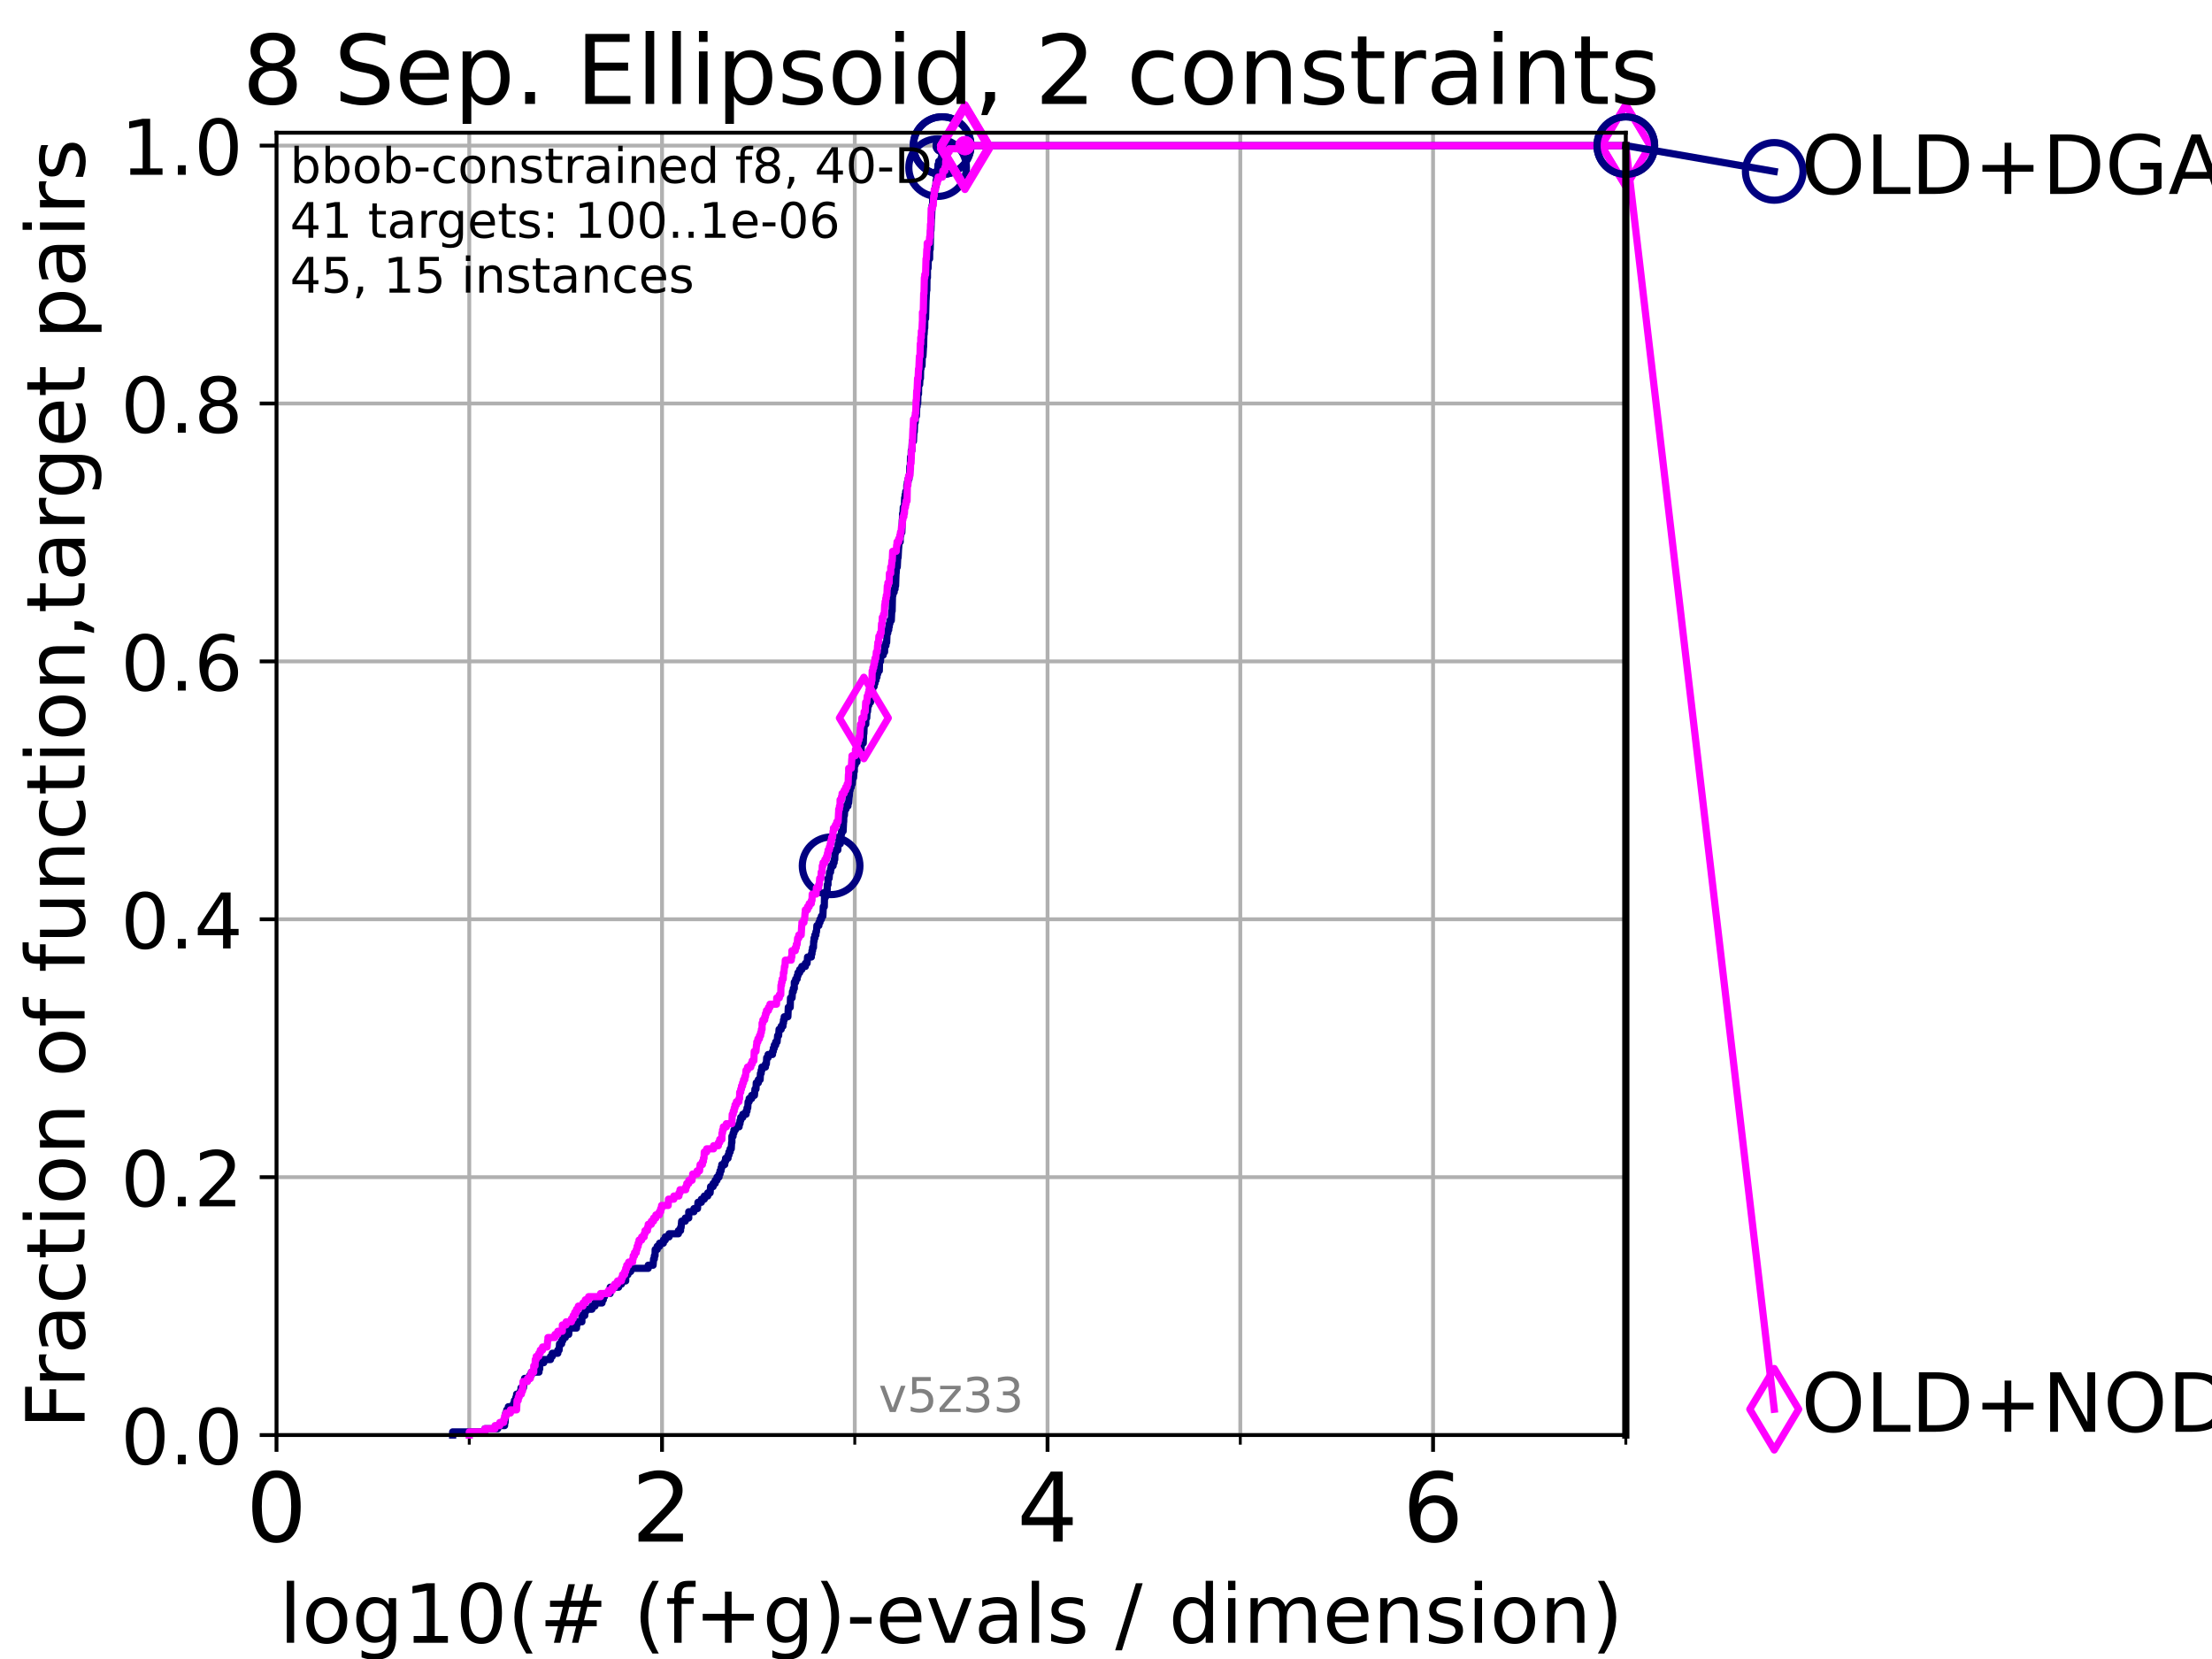 <?xml version="1.0" encoding="utf-8" standalone="no"?>
<!DOCTYPE svg PUBLIC "-//W3C//DTD SVG 1.1//EN"
  "http://www.w3.org/Graphics/SVG/1.1/DTD/svg11.dtd">
<!-- Created with matplotlib (https://matplotlib.org/) -->
<svg height="345.6pt" version="1.1" viewBox="0 0 460.8 345.6" width="460.8pt" xmlns="http://www.w3.org/2000/svg" xmlns:xlink="http://www.w3.org/1999/xlink">
 <defs>
  <style type="text/css">*{stroke-linecap:butt;stroke-linejoin:round;}</style>
 </defs>
 <g id="figure_1">
  <g id="patch_1">
   <path d="M 0 345.6 
L 460.8 345.6 
L 460.8 0 
L 0 0 
z
" style="fill:#ffffff;"/>
  </g>
  <g id="axes_1">
   <g id="patch_2">
    <path d="M 57.6 298.944 
L 338.688 298.944 
L 338.688 27.648 
L 57.6 27.648 
z
" style="fill:#ffffff;"/>
   </g>
   <g id="matplotlib.axis_1">
    <g id="xtick_1">
     <g id="line2d_1">
      <path clip-path="url(#p1454b77944)" d="M 57.6 298.944 
L 57.6 27.648 
" style="fill:none;stroke:#b0b0b0;stroke-linecap:square;stroke-width:0.8;"/>
     </g>
     <g id="line2d_2">
      <defs>
       <path d="M 0 0 
L 0 3.5 
" id="m33dc2369d4" style="stroke:#000000;stroke-width:0.8;"/>
      </defs>
      <g>
       <use style="stroke:#000000;stroke-width:0.8;" x="57.6" xlink:href="#m33dc2369d4" y="298.944"/>
      </g>
     </g>
     <g id="text_1">
      <!-- 0 -->
      <g transform="translate(51.237 321.141)scale(0.2 -0.2)">
       <defs>
        <path d="M 31.781 66.406 
Q 24.172 66.406 20.328 58.906 
Q 16.5 51.422 16.5 36.375 
Q 16.5 21.391 20.328 13.891 
Q 24.172 6.391 31.781 6.391 
Q 39.453 6.391 43.281 13.891 
Q 47.125 21.391 47.125 36.375 
Q 47.125 51.422 43.281 58.906 
Q 39.453 66.406 31.781 66.406 
z
M 31.781 74.219 
Q 44.047 74.219 50.516 64.516 
Q 56.984 54.828 56.984 36.375 
Q 56.984 17.969 50.516 8.266 
Q 44.047 -1.422 31.781 -1.422 
Q 19.531 -1.422 13.062 8.266 
Q 6.594 17.969 6.594 36.375 
Q 6.594 54.828 13.062 64.516 
Q 19.531 74.219 31.781 74.219 
z
" id="DejaVuSans-48"/>
       </defs>
       <use xlink:href="#DejaVuSans-48"/>
      </g>
     </g>
    </g>
    <g id="xtick_2">
     <g id="line2d_3">
      <path clip-path="url(#p1454b77944)" d="M 137.911 298.944 
L 137.911 27.648 
" style="fill:none;stroke:#b0b0b0;stroke-linecap:square;stroke-width:0.8;"/>
     </g>
     <g id="line2d_4">
      <g>
       <use style="stroke:#000000;stroke-width:0.8;" x="137.911" xlink:href="#m33dc2369d4" y="298.944"/>
      </g>
     </g>
     <g id="text_2">
      <!-- 2 -->
      <g transform="translate(131.548 321.141)scale(0.2 -0.2)">
       <defs>
        <path d="M 19.188 8.297 
L 53.609 8.297 
L 53.609 0 
L 7.328 0 
L 7.328 8.297 
Q 12.938 14.109 22.625 23.891 
Q 32.328 33.688 34.812 36.531 
Q 39.547 41.844 41.422 45.531 
Q 43.312 49.219 43.312 52.781 
Q 43.312 58.594 39.234 62.25 
Q 35.156 65.922 28.609 65.922 
Q 23.969 65.922 18.812 64.312 
Q 13.672 62.703 7.812 59.422 
L 7.812 69.391 
Q 13.766 71.781 18.938 73 
Q 24.125 74.219 28.422 74.219 
Q 39.75 74.219 46.484 68.547 
Q 53.219 62.891 53.219 53.422 
Q 53.219 48.922 51.531 44.891 
Q 49.859 40.875 45.406 35.406 
Q 44.188 33.984 37.641 27.219 
Q 31.109 20.453 19.188 8.297 
z
" id="DejaVuSans-50"/>
       </defs>
       <use xlink:href="#DejaVuSans-50"/>
      </g>
     </g>
    </g>
    <g id="xtick_3">
     <g id="line2d_5">
      <path clip-path="url(#p1454b77944)" d="M 218.222 298.944 
L 218.222 27.648 
" style="fill:none;stroke:#b0b0b0;stroke-linecap:square;stroke-width:0.8;"/>
     </g>
     <g id="line2d_6">
      <g>
       <use style="stroke:#000000;stroke-width:0.8;" x="218.222" xlink:href="#m33dc2369d4" y="298.944"/>
      </g>
     </g>
     <g id="text_3">
      <!-- 4 -->
      <g transform="translate(211.859 321.141)scale(0.2 -0.2)">
       <defs>
        <path d="M 37.797 64.312 
L 12.891 25.391 
L 37.797 25.391 
z
M 35.203 72.906 
L 47.609 72.906 
L 47.609 25.391 
L 58.016 25.391 
L 58.016 17.188 
L 47.609 17.188 
L 47.609 0 
L 37.797 0 
L 37.797 17.188 
L 4.891 17.188 
L 4.891 26.703 
z
" id="DejaVuSans-52"/>
       </defs>
       <use xlink:href="#DejaVuSans-52"/>
      </g>
     </g>
    </g>
    <g id="xtick_4">
     <g id="line2d_7">
      <path clip-path="url(#p1454b77944)" d="M 298.533 298.944 
L 298.533 27.648 
" style="fill:none;stroke:#b0b0b0;stroke-linecap:square;stroke-width:0.8;"/>
     </g>
     <g id="line2d_8">
      <g>
       <use style="stroke:#000000;stroke-width:0.8;" x="298.533" xlink:href="#m33dc2369d4" y="298.944"/>
      </g>
     </g>
     <g id="text_4">
      <!-- 6 -->
      <g transform="translate(292.17 321.141)scale(0.2 -0.2)">
       <defs>
        <path d="M 33.016 40.375 
Q 26.375 40.375 22.484 35.828 
Q 18.609 31.297 18.609 23.391 
Q 18.609 15.531 22.484 10.953 
Q 26.375 6.391 33.016 6.391 
Q 39.656 6.391 43.531 10.953 
Q 47.406 15.531 47.406 23.391 
Q 47.406 31.297 43.531 35.828 
Q 39.656 40.375 33.016 40.375 
z
M 52.594 71.297 
L 52.594 62.312 
Q 48.875 64.062 45.094 64.984 
Q 41.312 65.922 37.594 65.922 
Q 27.828 65.922 22.672 59.328 
Q 17.531 52.734 16.797 39.406 
Q 19.672 43.656 24.016 45.922 
Q 28.375 48.188 33.594 48.188 
Q 44.578 48.188 50.953 41.516 
Q 57.328 34.859 57.328 23.391 
Q 57.328 12.156 50.688 5.359 
Q 44.047 -1.422 33.016 -1.422 
Q 20.359 -1.422 13.672 8.266 
Q 6.984 17.969 6.984 36.375 
Q 6.984 53.656 15.188 63.938 
Q 23.391 74.219 37.203 74.219 
Q 40.922 74.219 44.703 73.484 
Q 48.484 72.75 52.594 71.297 
z
" id="DejaVuSans-54"/>
       </defs>
       <use xlink:href="#DejaVuSans-54"/>
      </g>
     </g>
    </g>
    <g id="xtick_5">
     <g id="line2d_9">
      <path clip-path="url(#p1454b77944)" d="M 97.755 298.944 
L 97.755 27.648 
" style="fill:none;stroke:#b0b0b0;stroke-linecap:square;stroke-width:0.8;"/>
     </g>
     <g id="line2d_10">
      <defs>
       <path d="M 0 0 
L 0 2 
" id="mcdd9ddbd18" style="stroke:#000000;stroke-width:0.6;"/>
      </defs>
      <g>
       <use style="stroke:#000000;stroke-width:0.6;" x="97.755" xlink:href="#mcdd9ddbd18" y="298.944"/>
      </g>
     </g>
    </g>
    <g id="xtick_6">
     <g id="line2d_11">
      <path clip-path="url(#p1454b77944)" d="M 178.066 298.944 
L 178.066 27.648 
" style="fill:none;stroke:#b0b0b0;stroke-linecap:square;stroke-width:0.8;"/>
     </g>
     <g id="line2d_12">
      <g>
       <use style="stroke:#000000;stroke-width:0.6;" x="178.066" xlink:href="#mcdd9ddbd18" y="298.944"/>
      </g>
     </g>
    </g>
    <g id="xtick_7">
     <g id="line2d_13">
      <path clip-path="url(#p1454b77944)" d="M 258.377 298.944 
L 258.377 27.648 
" style="fill:none;stroke:#b0b0b0;stroke-linecap:square;stroke-width:0.8;"/>
     </g>
     <g id="line2d_14">
      <g>
       <use style="stroke:#000000;stroke-width:0.6;" x="258.377" xlink:href="#mcdd9ddbd18" y="298.944"/>
      </g>
     </g>
    </g>
    <g id="xtick_8">
     <g id="line2d_15">
      <path clip-path="url(#p1454b77944)" d="M 338.688 298.944 
L 338.688 27.648 
" style="fill:none;stroke:#b0b0b0;stroke-linecap:square;stroke-width:0.8;"/>
     </g>
     <g id="line2d_16">
      <g>
       <use style="stroke:#000000;stroke-width:0.6;" x="338.688" xlink:href="#mcdd9ddbd18" y="298.944"/>
      </g>
     </g>
    </g>
    <g id="text_5">
     <!-- log10(# (f+g)-evals / dimension) -->
     <g transform="translate(58.145 342.218)scale(0.17 -0.17)">
      <defs>
       <path d="M 9.422 75.984 
L 18.406 75.984 
L 18.406 0 
L 9.422 0 
z
" id="DejaVuSans-108"/>
       <path d="M 30.609 48.391 
Q 23.391 48.391 19.188 42.75 
Q 14.984 37.109 14.984 27.297 
Q 14.984 17.484 19.156 11.844 
Q 23.344 6.203 30.609 6.203 
Q 37.797 6.203 41.984 11.859 
Q 46.188 17.531 46.188 27.297 
Q 46.188 37.016 41.984 42.703 
Q 37.797 48.391 30.609 48.391 
z
M 30.609 56 
Q 42.328 56 49.016 48.375 
Q 55.719 40.766 55.719 27.297 
Q 55.719 13.875 49.016 6.219 
Q 42.328 -1.422 30.609 -1.422 
Q 18.844 -1.422 12.172 6.219 
Q 5.516 13.875 5.516 27.297 
Q 5.516 40.766 12.172 48.375 
Q 18.844 56 30.609 56 
z
" id="DejaVuSans-111"/>
       <path d="M 45.406 27.984 
Q 45.406 37.75 41.375 43.109 
Q 37.359 48.484 30.078 48.484 
Q 22.859 48.484 18.828 43.109 
Q 14.797 37.75 14.797 27.984 
Q 14.797 18.266 18.828 12.891 
Q 22.859 7.516 30.078 7.516 
Q 37.359 7.516 41.375 12.891 
Q 45.406 18.266 45.406 27.984 
z
M 54.391 6.781 
Q 54.391 -7.172 48.188 -13.984 
Q 42 -20.797 29.203 -20.797 
Q 24.469 -20.797 20.266 -20.094 
Q 16.062 -19.391 12.109 -17.922 
L 12.109 -9.188 
Q 16.062 -11.328 19.922 -12.344 
Q 23.781 -13.375 27.781 -13.375 
Q 36.625 -13.375 41.016 -8.766 
Q 45.406 -4.156 45.406 5.172 
L 45.406 9.625 
Q 42.625 4.781 38.281 2.391 
Q 33.938 0 27.875 0 
Q 17.828 0 11.672 7.656 
Q 5.516 15.328 5.516 27.984 
Q 5.516 40.672 11.672 48.328 
Q 17.828 56 27.875 56 
Q 33.938 56 38.281 53.609 
Q 42.625 51.219 45.406 46.391 
L 45.406 54.688 
L 54.391 54.688 
z
" id="DejaVuSans-103"/>
       <path d="M 12.406 8.297 
L 28.516 8.297 
L 28.516 63.922 
L 10.984 60.406 
L 10.984 69.391 
L 28.422 72.906 
L 38.281 72.906 
L 38.281 8.297 
L 54.391 8.297 
L 54.391 0 
L 12.406 0 
z
" id="DejaVuSans-49"/>
       <path d="M 31 75.875 
Q 24.469 64.656 21.281 53.656 
Q 18.109 42.672 18.109 31.391 
Q 18.109 20.125 21.312 9.062 
Q 24.516 -2 31 -13.188 
L 23.188 -13.188 
Q 15.875 -1.703 12.234 9.375 
Q 8.594 20.453 8.594 31.391 
Q 8.594 42.281 12.203 53.312 
Q 15.828 64.359 23.188 75.875 
z
" id="DejaVuSans-40"/>
       <path d="M 51.125 44 
L 36.922 44 
L 32.812 27.688 
L 47.125 27.688 
z
M 43.797 71.781 
L 38.719 51.516 
L 52.984 51.516 
L 58.109 71.781 
L 65.922 71.781 
L 60.891 51.516 
L 76.125 51.516 
L 76.125 44 
L 58.984 44 
L 54.984 27.688 
L 70.516 27.688 
L 70.516 20.219 
L 53.078 20.219 
L 48 0 
L 40.188 0 
L 45.219 20.219 
L 30.906 20.219 
L 25.875 0 
L 18.016 0 
L 23.094 20.219 
L 7.719 20.219 
L 7.719 27.688 
L 24.906 27.688 
L 29 44 
L 13.281 44 
L 13.281 51.516 
L 30.906 51.516 
L 35.891 71.781 
z
" id="DejaVuSans-35"/>
       <path id="DejaVuSans-32"/>
       <path d="M 37.109 75.984 
L 37.109 68.5 
L 28.516 68.5 
Q 23.688 68.5 21.797 66.547 
Q 19.922 64.594 19.922 59.516 
L 19.922 54.688 
L 34.719 54.688 
L 34.719 47.703 
L 19.922 47.703 
L 19.922 0 
L 10.891 0 
L 10.891 47.703 
L 2.297 47.703 
L 2.297 54.688 
L 10.891 54.688 
L 10.891 58.5 
Q 10.891 67.625 15.141 71.797 
Q 19.391 75.984 28.609 75.984 
z
" id="DejaVuSans-102"/>
       <path d="M 46 62.703 
L 46 35.5 
L 73.188 35.5 
L 73.188 27.203 
L 46 27.203 
L 46 0 
L 37.797 0 
L 37.797 27.203 
L 10.594 27.203 
L 10.594 35.5 
L 37.797 35.5 
L 37.797 62.703 
z
" id="DejaVuSans-43"/>
       <path d="M 8.016 75.875 
L 15.828 75.875 
Q 23.141 64.359 26.781 53.312 
Q 30.422 42.281 30.422 31.391 
Q 30.422 20.453 26.781 9.375 
Q 23.141 -1.703 15.828 -13.188 
L 8.016 -13.188 
Q 14.5 -2 17.703 9.062 
Q 20.906 20.125 20.906 31.391 
Q 20.906 42.672 17.703 53.656 
Q 14.5 64.656 8.016 75.875 
z
" id="DejaVuSans-41"/>
       <path d="M 4.891 31.391 
L 31.203 31.391 
L 31.203 23.391 
L 4.891 23.391 
z
" id="DejaVuSans-45"/>
       <path d="M 56.203 29.594 
L 56.203 25.203 
L 14.891 25.203 
Q 15.484 15.922 20.484 11.062 
Q 25.484 6.203 34.422 6.203 
Q 39.594 6.203 44.453 7.469 
Q 49.312 8.734 54.109 11.281 
L 54.109 2.781 
Q 49.266 0.734 44.188 -0.344 
Q 39.109 -1.422 33.891 -1.422 
Q 20.797 -1.422 13.156 6.188 
Q 5.516 13.812 5.516 26.812 
Q 5.516 40.234 12.766 48.109 
Q 20.016 56 32.328 56 
Q 43.359 56 49.781 48.891 
Q 56.203 41.797 56.203 29.594 
z
M 47.219 32.234 
Q 47.125 39.594 43.094 43.984 
Q 39.062 48.391 32.422 48.391 
Q 24.906 48.391 20.391 44.141 
Q 15.875 39.891 15.188 32.172 
z
" id="DejaVuSans-101"/>
       <path d="M 2.984 54.688 
L 12.5 54.688 
L 29.594 8.797 
L 46.688 54.688 
L 56.203 54.688 
L 35.688 0 
L 23.484 0 
z
" id="DejaVuSans-118"/>
       <path d="M 34.281 27.484 
Q 23.391 27.484 19.188 25 
Q 14.984 22.516 14.984 16.5 
Q 14.984 11.719 18.141 8.906 
Q 21.297 6.109 26.703 6.109 
Q 34.188 6.109 38.703 11.406 
Q 43.219 16.703 43.219 25.484 
L 43.219 27.484 
z
M 52.203 31.203 
L 52.203 0 
L 43.219 0 
L 43.219 8.297 
Q 40.141 3.328 35.547 0.953 
Q 30.953 -1.422 24.312 -1.422 
Q 15.922 -1.422 10.953 3.297 
Q 6 8.016 6 15.922 
Q 6 25.141 12.172 29.828 
Q 18.359 34.516 30.609 34.516 
L 43.219 34.516 
L 43.219 35.406 
Q 43.219 41.609 39.141 45 
Q 35.062 48.391 27.688 48.391 
Q 23 48.391 18.547 47.266 
Q 14.109 46.141 10.016 43.891 
L 10.016 52.203 
Q 14.938 54.109 19.578 55.047 
Q 24.219 56 28.609 56 
Q 40.484 56 46.344 49.844 
Q 52.203 43.703 52.203 31.203 
z
" id="DejaVuSans-97"/>
       <path d="M 44.281 53.078 
L 44.281 44.578 
Q 40.484 46.531 36.375 47.5 
Q 32.281 48.484 27.875 48.484 
Q 21.188 48.484 17.844 46.438 
Q 14.5 44.391 14.5 40.281 
Q 14.5 37.156 16.891 35.375 
Q 19.281 33.594 26.516 31.984 
L 29.594 31.297 
Q 39.156 29.25 43.188 25.516 
Q 47.219 21.781 47.219 15.094 
Q 47.219 7.469 41.188 3.016 
Q 35.156 -1.422 24.609 -1.422 
Q 20.219 -1.422 15.453 -0.562 
Q 10.688 0.297 5.422 2 
L 5.422 11.281 
Q 10.406 8.688 15.234 7.391 
Q 20.062 6.109 24.812 6.109 
Q 31.156 6.109 34.562 8.281 
Q 37.984 10.453 37.984 14.406 
Q 37.984 18.062 35.516 20.016 
Q 33.062 21.969 24.703 23.781 
L 21.578 24.516 
Q 13.234 26.266 9.516 29.906 
Q 5.812 33.547 5.812 39.891 
Q 5.812 47.609 11.281 51.797 
Q 16.75 56 26.812 56 
Q 31.781 56 36.172 55.266 
Q 40.578 54.547 44.281 53.078 
z
" id="DejaVuSans-115"/>
       <path d="M 25.391 72.906 
L 33.688 72.906 
L 8.297 -9.281 
L 0 -9.281 
z
" id="DejaVuSans-47"/>
       <path d="M 45.406 46.391 
L 45.406 75.984 
L 54.391 75.984 
L 54.391 0 
L 45.406 0 
L 45.406 8.203 
Q 42.578 3.328 38.25 0.953 
Q 33.938 -1.422 27.875 -1.422 
Q 17.969 -1.422 11.734 6.484 
Q 5.516 14.406 5.516 27.297 
Q 5.516 40.188 11.734 48.094 
Q 17.969 56 27.875 56 
Q 33.938 56 38.25 53.625 
Q 42.578 51.266 45.406 46.391 
z
M 14.797 27.297 
Q 14.797 17.391 18.875 11.75 
Q 22.953 6.109 30.078 6.109 
Q 37.203 6.109 41.297 11.75 
Q 45.406 17.391 45.406 27.297 
Q 45.406 37.203 41.297 42.844 
Q 37.203 48.484 30.078 48.484 
Q 22.953 48.484 18.875 42.844 
Q 14.797 37.203 14.797 27.297 
z
" id="DejaVuSans-100"/>
       <path d="M 9.422 54.688 
L 18.406 54.688 
L 18.406 0 
L 9.422 0 
z
M 9.422 75.984 
L 18.406 75.984 
L 18.406 64.594 
L 9.422 64.594 
z
" id="DejaVuSans-105"/>
       <path d="M 52 44.188 
Q 55.375 50.25 60.062 53.125 
Q 64.75 56 71.094 56 
Q 79.641 56 84.281 50.016 
Q 88.922 44.047 88.922 33.016 
L 88.922 0 
L 79.891 0 
L 79.891 32.719 
Q 79.891 40.578 77.094 44.375 
Q 74.312 48.188 68.609 48.188 
Q 61.625 48.188 57.562 43.547 
Q 53.516 38.922 53.516 30.906 
L 53.516 0 
L 44.484 0 
L 44.484 32.719 
Q 44.484 40.625 41.703 44.406 
Q 38.922 48.188 33.109 48.188 
Q 26.219 48.188 22.156 43.531 
Q 18.109 38.875 18.109 30.906 
L 18.109 0 
L 9.078 0 
L 9.078 54.688 
L 18.109 54.688 
L 18.109 46.188 
Q 21.188 51.219 25.484 53.609 
Q 29.781 56 35.688 56 
Q 41.656 56 45.828 52.969 
Q 50 49.953 52 44.188 
z
" id="DejaVuSans-109"/>
       <path d="M 54.891 33.016 
L 54.891 0 
L 45.906 0 
L 45.906 32.719 
Q 45.906 40.484 42.875 44.328 
Q 39.844 48.188 33.797 48.188 
Q 26.516 48.188 22.312 43.547 
Q 18.109 38.922 18.109 30.906 
L 18.109 0 
L 9.078 0 
L 9.078 54.688 
L 18.109 54.688 
L 18.109 46.188 
Q 21.344 51.125 25.703 53.562 
Q 30.078 56 35.797 56 
Q 45.219 56 50.047 50.172 
Q 54.891 44.344 54.891 33.016 
z
" id="DejaVuSans-110"/>
      </defs>
      <use xlink:href="#DejaVuSans-108"/>
      <use x="27.783" xlink:href="#DejaVuSans-111"/>
      <use x="88.965" xlink:href="#DejaVuSans-103"/>
      <use x="152.441" xlink:href="#DejaVuSans-49"/>
      <use x="216.064" xlink:href="#DejaVuSans-48"/>
      <use x="279.688" xlink:href="#DejaVuSans-40"/>
      <use x="318.701" xlink:href="#DejaVuSans-35"/>
      <use x="402.49" xlink:href="#DejaVuSans-32"/>
      <use x="434.277" xlink:href="#DejaVuSans-40"/>
      <use x="473.291" xlink:href="#DejaVuSans-102"/>
      <use x="508.496" xlink:href="#DejaVuSans-43"/>
      <use x="592.285" xlink:href="#DejaVuSans-103"/>
      <use x="655.762" xlink:href="#DejaVuSans-41"/>
      <use x="694.775" xlink:href="#DejaVuSans-45"/>
      <use x="730.859" xlink:href="#DejaVuSans-101"/>
      <use x="792.383" xlink:href="#DejaVuSans-118"/>
      <use x="851.562" xlink:href="#DejaVuSans-97"/>
      <use x="912.842" xlink:href="#DejaVuSans-108"/>
      <use x="940.625" xlink:href="#DejaVuSans-115"/>
      <use x="992.725" xlink:href="#DejaVuSans-32"/>
      <use x="1024.512" xlink:href="#DejaVuSans-47"/>
      <use x="1058.203" xlink:href="#DejaVuSans-32"/>
      <use x="1089.99" xlink:href="#DejaVuSans-100"/>
      <use x="1153.467" xlink:href="#DejaVuSans-105"/>
      <use x="1181.25" xlink:href="#DejaVuSans-109"/>
      <use x="1278.662" xlink:href="#DejaVuSans-101"/>
      <use x="1340.186" xlink:href="#DejaVuSans-110"/>
      <use x="1403.564" xlink:href="#DejaVuSans-115"/>
      <use x="1455.664" xlink:href="#DejaVuSans-105"/>
      <use x="1483.447" xlink:href="#DejaVuSans-111"/>
      <use x="1544.629" xlink:href="#DejaVuSans-110"/>
      <use x="1608.008" xlink:href="#DejaVuSans-41"/>
     </g>
    </g>
   </g>
   <g id="matplotlib.axis_2">
    <g id="ytick_1">
     <g id="line2d_17">
      <path clip-path="url(#p1454b77944)" d="M 57.6 298.944 
L 338.688 298.944 
" style="fill:none;stroke:#b0b0b0;stroke-linecap:square;stroke-width:0.8;"/>
     </g>
     <g id="line2d_18">
      <defs>
       <path d="M 0 0 
L -3.5 0 
" id="mf4651327ed" style="stroke:#000000;stroke-width:0.8;"/>
      </defs>
      <g>
       <use style="stroke:#000000;stroke-width:0.8;" x="57.6" xlink:href="#mf4651327ed" y="298.944"/>
      </g>
     </g>
     <g id="text_6">
      <!-- 0.0 -->
      <g transform="translate(25.155 305.023)scale(0.16 -0.16)">
       <defs>
        <path d="M 10.688 12.406 
L 21 12.406 
L 21 0 
L 10.688 0 
z
" id="DejaVuSans-46"/>
       </defs>
       <use xlink:href="#DejaVuSans-48"/>
       <use x="63.623" xlink:href="#DejaVuSans-46"/>
       <use x="95.41" xlink:href="#DejaVuSans-48"/>
      </g>
     </g>
    </g>
    <g id="ytick_2">
     <g id="line2d_19">
      <path clip-path="url(#p1454b77944)" d="M 57.6 245.222 
L 338.688 245.222 
" style="fill:none;stroke:#b0b0b0;stroke-linecap:square;stroke-width:0.8;"/>
     </g>
     <g id="line2d_20">
      <g>
       <use style="stroke:#000000;stroke-width:0.8;" x="57.6" xlink:href="#mf4651327ed" y="245.222"/>
      </g>
     </g>
     <g id="text_7">
      <!-- 0.2 -->
      <g transform="translate(25.155 251.301)scale(0.16 -0.16)">
       <use xlink:href="#DejaVuSans-48"/>
       <use x="63.623" xlink:href="#DejaVuSans-46"/>
       <use x="95.41" xlink:href="#DejaVuSans-50"/>
      </g>
     </g>
    </g>
    <g id="ytick_3">
     <g id="line2d_21">
      <path clip-path="url(#p1454b77944)" d="M 57.6 191.5 
L 338.688 191.5 
" style="fill:none;stroke:#b0b0b0;stroke-linecap:square;stroke-width:0.8;"/>
     </g>
     <g id="line2d_22">
      <g>
       <use style="stroke:#000000;stroke-width:0.8;" x="57.6" xlink:href="#mf4651327ed" y="191.5"/>
      </g>
     </g>
     <g id="text_8">
      <!-- 0.4 -->
      <g transform="translate(25.155 197.579)scale(0.16 -0.16)">
       <use xlink:href="#DejaVuSans-48"/>
       <use x="63.623" xlink:href="#DejaVuSans-46"/>
       <use x="95.41" xlink:href="#DejaVuSans-52"/>
      </g>
     </g>
    </g>
    <g id="ytick_4">
     <g id="line2d_23">
      <path clip-path="url(#p1454b77944)" d="M 57.6 137.778 
L 338.688 137.778 
" style="fill:none;stroke:#b0b0b0;stroke-linecap:square;stroke-width:0.8;"/>
     </g>
     <g id="line2d_24">
      <g>
       <use style="stroke:#000000;stroke-width:0.8;" x="57.6" xlink:href="#mf4651327ed" y="137.778"/>
      </g>
     </g>
     <g id="text_9">
      <!-- 0.6 -->
      <g transform="translate(25.155 143.857)scale(0.16 -0.16)">
       <use xlink:href="#DejaVuSans-48"/>
       <use x="63.623" xlink:href="#DejaVuSans-46"/>
       <use x="95.41" xlink:href="#DejaVuSans-54"/>
      </g>
     </g>
    </g>
    <g id="ytick_5">
     <g id="line2d_25">
      <path clip-path="url(#p1454b77944)" d="M 57.6 84.056 
L 338.688 84.056 
" style="fill:none;stroke:#b0b0b0;stroke-linecap:square;stroke-width:0.8;"/>
     </g>
     <g id="line2d_26">
      <g>
       <use style="stroke:#000000;stroke-width:0.8;" x="57.6" xlink:href="#mf4651327ed" y="84.056"/>
      </g>
     </g>
     <g id="text_10">
      <!-- 0.8 -->
      <g transform="translate(25.155 90.135)scale(0.16 -0.16)">
       <defs>
        <path d="M 31.781 34.625 
Q 24.75 34.625 20.719 30.859 
Q 16.703 27.094 16.703 20.516 
Q 16.703 13.922 20.719 10.156 
Q 24.75 6.391 31.781 6.391 
Q 38.812 6.391 42.859 10.172 
Q 46.922 13.969 46.922 20.516 
Q 46.922 27.094 42.891 30.859 
Q 38.875 34.625 31.781 34.625 
z
M 21.922 38.812 
Q 15.578 40.375 12.031 44.719 
Q 8.5 49.078 8.5 55.328 
Q 8.5 64.062 14.719 69.141 
Q 20.953 74.219 31.781 74.219 
Q 42.672 74.219 48.875 69.141 
Q 55.078 64.062 55.078 55.328 
Q 55.078 49.078 51.531 44.719 
Q 48 40.375 41.703 38.812 
Q 48.828 37.156 52.797 32.312 
Q 56.781 27.484 56.781 20.516 
Q 56.781 9.906 50.312 4.234 
Q 43.844 -1.422 31.781 -1.422 
Q 19.734 -1.422 13.25 4.234 
Q 6.781 9.906 6.781 20.516 
Q 6.781 27.484 10.781 32.312 
Q 14.797 37.156 21.922 38.812 
z
M 18.312 54.391 
Q 18.312 48.734 21.844 45.562 
Q 25.391 42.391 31.781 42.391 
Q 38.141 42.391 41.719 45.562 
Q 45.312 48.734 45.312 54.391 
Q 45.312 60.062 41.719 63.234 
Q 38.141 66.406 31.781 66.406 
Q 25.391 66.406 21.844 63.234 
Q 18.312 60.062 18.312 54.391 
z
" id="DejaVuSans-56"/>
       </defs>
       <use xlink:href="#DejaVuSans-48"/>
       <use x="63.623" xlink:href="#DejaVuSans-46"/>
       <use x="95.41" xlink:href="#DejaVuSans-56"/>
      </g>
     </g>
    </g>
    <g id="ytick_6">
     <g id="line2d_27">
      <path clip-path="url(#p1454b77944)" d="M 57.6 30.334 
L 338.688 30.334 
" style="fill:none;stroke:#b0b0b0;stroke-linecap:square;stroke-width:0.8;"/>
     </g>
     <g id="line2d_28">
      <g>
       <use style="stroke:#000000;stroke-width:0.8;" x="57.6" xlink:href="#mf4651327ed" y="30.334"/>
      </g>
     </g>
     <g id="text_11">
      <!-- 1.0 -->
      <g transform="translate(25.155 36.413)scale(0.16 -0.16)">
       <use xlink:href="#DejaVuSans-49"/>
       <use x="63.623" xlink:href="#DejaVuSans-46"/>
       <use x="95.41" xlink:href="#DejaVuSans-48"/>
      </g>
     </g>
    </g>
    <g id="text_12">
     <!-- Fraction of function,target pairs -->
     <g transform="translate(17.62 297.681)rotate(-90)scale(0.17 -0.17)">
      <defs>
       <path d="M 9.812 72.906 
L 51.703 72.906 
L 51.703 64.594 
L 19.672 64.594 
L 19.672 43.109 
L 48.578 43.109 
L 48.578 34.812 
L 19.672 34.812 
L 19.672 0 
L 9.812 0 
z
" id="DejaVuSans-70"/>
       <path d="M 41.109 46.297 
Q 39.594 47.172 37.812 47.578 
Q 36.031 48 33.891 48 
Q 26.266 48 22.188 43.047 
Q 18.109 38.094 18.109 28.812 
L 18.109 0 
L 9.078 0 
L 9.078 54.688 
L 18.109 54.688 
L 18.109 46.188 
Q 20.953 51.172 25.484 53.578 
Q 30.031 56 36.531 56 
Q 37.453 56 38.578 55.875 
Q 39.703 55.766 41.062 55.516 
z
" id="DejaVuSans-114"/>
       <path d="M 48.781 52.594 
L 48.781 44.188 
Q 44.969 46.297 41.141 47.344 
Q 37.312 48.391 33.406 48.391 
Q 24.656 48.391 19.812 42.844 
Q 14.984 37.312 14.984 27.297 
Q 14.984 17.281 19.812 11.734 
Q 24.656 6.203 33.406 6.203 
Q 37.312 6.203 41.141 7.25 
Q 44.969 8.297 48.781 10.406 
L 48.781 2.094 
Q 45.016 0.344 40.984 -0.531 
Q 36.969 -1.422 32.422 -1.422 
Q 20.062 -1.422 12.781 6.344 
Q 5.516 14.109 5.516 27.297 
Q 5.516 40.672 12.859 48.328 
Q 20.219 56 33.016 56 
Q 37.156 56 41.109 55.141 
Q 45.062 54.297 48.781 52.594 
z
" id="DejaVuSans-99"/>
       <path d="M 18.312 70.219 
L 18.312 54.688 
L 36.812 54.688 
L 36.812 47.703 
L 18.312 47.703 
L 18.312 18.016 
Q 18.312 11.328 20.141 9.422 
Q 21.969 7.516 27.594 7.516 
L 36.812 7.516 
L 36.812 0 
L 27.594 0 
Q 17.188 0 13.234 3.875 
Q 9.281 7.766 9.281 18.016 
L 9.281 47.703 
L 2.688 47.703 
L 2.688 54.688 
L 9.281 54.688 
L 9.281 70.219 
z
" id="DejaVuSans-116"/>
       <path d="M 8.5 21.578 
L 8.5 54.688 
L 17.484 54.688 
L 17.484 21.922 
Q 17.484 14.156 20.5 10.266 
Q 23.531 6.391 29.594 6.391 
Q 36.859 6.391 41.078 11.031 
Q 45.312 15.672 45.312 23.688 
L 45.312 54.688 
L 54.297 54.688 
L 54.297 0 
L 45.312 0 
L 45.312 8.406 
Q 42.047 3.422 37.719 1 
Q 33.406 -1.422 27.688 -1.422 
Q 18.266 -1.422 13.375 4.438 
Q 8.5 10.297 8.5 21.578 
z
M 31.109 56 
z
" id="DejaVuSans-117"/>
       <path d="M 11.719 12.406 
L 22.016 12.406 
L 22.016 4 
L 14.016 -11.625 
L 7.719 -11.625 
L 11.719 4 
z
" id="DejaVuSans-44"/>
       <path d="M 18.109 8.203 
L 18.109 -20.797 
L 9.078 -20.797 
L 9.078 54.688 
L 18.109 54.688 
L 18.109 46.391 
Q 20.953 51.266 25.266 53.625 
Q 29.594 56 35.594 56 
Q 45.562 56 51.781 48.094 
Q 58.016 40.188 58.016 27.297 
Q 58.016 14.406 51.781 6.484 
Q 45.562 -1.422 35.594 -1.422 
Q 29.594 -1.422 25.266 0.953 
Q 20.953 3.328 18.109 8.203 
z
M 48.688 27.297 
Q 48.688 37.203 44.609 42.844 
Q 40.531 48.484 33.406 48.484 
Q 26.266 48.484 22.188 42.844 
Q 18.109 37.203 18.109 27.297 
Q 18.109 17.391 22.188 11.75 
Q 26.266 6.109 33.406 6.109 
Q 40.531 6.109 44.609 11.75 
Q 48.688 17.391 48.688 27.297 
z
" id="DejaVuSans-112"/>
      </defs>
      <use xlink:href="#DejaVuSans-70"/>
      <use x="50.27" xlink:href="#DejaVuSans-114"/>
      <use x="91.383" xlink:href="#DejaVuSans-97"/>
      <use x="152.662" xlink:href="#DejaVuSans-99"/>
      <use x="207.643" xlink:href="#DejaVuSans-116"/>
      <use x="246.852" xlink:href="#DejaVuSans-105"/>
      <use x="274.635" xlink:href="#DejaVuSans-111"/>
      <use x="335.816" xlink:href="#DejaVuSans-110"/>
      <use x="399.195" xlink:href="#DejaVuSans-32"/>
      <use x="430.982" xlink:href="#DejaVuSans-111"/>
      <use x="492.164" xlink:href="#DejaVuSans-102"/>
      <use x="527.369" xlink:href="#DejaVuSans-32"/>
      <use x="559.156" xlink:href="#DejaVuSans-102"/>
      <use x="594.361" xlink:href="#DejaVuSans-117"/>
      <use x="657.74" xlink:href="#DejaVuSans-110"/>
      <use x="721.119" xlink:href="#DejaVuSans-99"/>
      <use x="776.1" xlink:href="#DejaVuSans-116"/>
      <use x="815.309" xlink:href="#DejaVuSans-105"/>
      <use x="843.092" xlink:href="#DejaVuSans-111"/>
      <use x="904.273" xlink:href="#DejaVuSans-110"/>
      <use x="967.652" xlink:href="#DejaVuSans-44"/>
      <use x="999.439" xlink:href="#DejaVuSans-116"/>
      <use x="1038.648" xlink:href="#DejaVuSans-97"/>
      <use x="1099.928" xlink:href="#DejaVuSans-114"/>
      <use x="1139.291" xlink:href="#DejaVuSans-103"/>
      <use x="1202.768" xlink:href="#DejaVuSans-101"/>
      <use x="1264.291" xlink:href="#DejaVuSans-116"/>
      <use x="1303.5" xlink:href="#DejaVuSans-32"/>
      <use x="1335.287" xlink:href="#DejaVuSans-112"/>
      <use x="1398.764" xlink:href="#DejaVuSans-97"/>
      <use x="1460.043" xlink:href="#DejaVuSans-105"/>
      <use x="1487.826" xlink:href="#DejaVuSans-114"/>
      <use x="1528.939" xlink:href="#DejaVuSans-115"/>
     </g>
    </g>
   </g>
   <g id="line2d_29">
    <defs>
     <path d="M 0 1.5 
C 0.398 1.5 0.779 1.342 1.061 1.061 
C 1.342 0.779 1.5 0.398 1.5 0 
C 1.5 -0.398 1.342 -0.779 1.061 -1.061 
C 0.779 -1.342 0.398 -1.5 0 -1.5 
C -0.398 -1.5 -0.779 -1.342 -1.061 -1.061 
C -1.342 -0.779 -1.5 -0.398 -1.5 0 
C -1.5 0.398 -1.342 0.779 -1.061 1.061 
C -0.779 1.342 -0.398 1.5 0 1.5 
z
" id="m8e09f63e36" style="stroke:#000080;"/>
    </defs>
    <g>
     <use style="fill:#000080;stroke:#000080;" x="196.266" xlink:href="#m8e09f63e36" y="30.334"/>
     <use style="fill:#000080;stroke:#000080;" x="196.266" xlink:href="#m8e09f63e36" y="30.334"/>
    </g>
   </g>
   <g id="line2d_30">
    <path d="M 94.295 298.944 
L 94.295 298.289 
L 101.007 298.289 
L 101.007 297.634 
L 103.685 297.634 
L 103.685 296.979 
L 105.115 296.979 
L 105.115 296.323 
L 105.229 296.323 
L 105.285 295.013 
L 105.342 295.013 
L 105.342 294.358 
L 105.566 294.358 
L 105.566 293.703 
L 105.897 293.703 
L 105.897 293.048 
L 106.958 293.048 
L 106.958 292.393 
L 107.162 292.393 
L 107.162 291.737 
L 107.465 291.737 
L 107.465 291.082 
L 107.614 291.082 
L 107.614 290.427 
L 108.389 290.427 
L 108.389 289.772 
L 108.531 289.772 
L 108.531 289.117 
L 109.04 289.117 
L 109.132 287.807 
L 109.267 287.807 
L 109.267 287.151 
L 110.359 287.151 
L 110.359 286.496 
L 110.694 286.496 
L 110.694 285.841 
L 112.281 285.841 
L 112.281 285.186 
L 112.432 285.186 
L 112.432 283.876 
L 113.275 283.876 
L 113.275 283.22 
L 114.685 283.22 
L 114.685 282.565 
L 115.045 282.565 
L 115.045 281.91 
L 116.203 281.91 
L 116.203 281.255 
L 116.473 281.255 
L 116.562 279.945 
L 117.001 279.945 
L 117.001 279.29 
L 117.231 279.29 
L 117.231 278.634 
L 117.765 278.634 
L 117.765 277.979 
L 118.471 277.979 
L 118.55 276.669 
L 120.094 276.669 
L 120.094 276.014 
L 120.215 276.014 
L 120.215 275.359 
L 121.219 275.359 
L 121.219 274.048 
L 121.822 274.048 
L 121.822 273.393 
L 121.953 273.393 
L 121.953 272.738 
L 123.314 272.738 
L 123.314 272.083 
L 123.947 272.083 
L 123.947 271.428 
L 125.417 271.428 
L 125.417 270.773 
L 125.683 270.773 
L 125.683 270.118 
L 125.927 270.118 
L 125.927 269.462 
L 127.1 269.462 
L 127.117 268.152 
L 128.871 268.152 
L 128.871 267.497 
L 129.476 267.497 
L 129.476 266.842 
L 130.345 266.842 
L 130.345 265.532 
L 130.809 265.532 
L 130.809 264.876 
L 131.389 264.876 
L 131.389 264.221 
L 135.036 264.221 
L 135.036 263.566 
L 136.054 263.566 
L 136.151 262.256 
L 136.314 262.256 
L 136.314 261.601 
L 136.457 261.601 
L 136.485 260.29 
L 136.906 260.29 
L 136.906 259.635 
L 137.398 259.635 
L 137.398 258.98 
L 138.188 258.98 
L 138.188 258.325 
L 138.595 258.325 
L 138.595 257.67 
L 139.382 257.67 
L 139.382 257.015 
L 141.321 257.015 
L 141.321 256.36 
L 141.774 256.36 
L 141.774 255.704 
L 141.886 255.704 
L 141.997 254.394 
L 142.753 254.394 
L 142.753 253.739 
L 143.477 253.739 
L 143.477 252.429 
L 144.558 252.429 
L 144.558 251.773 
L 145.304 251.773 
L 145.395 250.463 
L 146.107 250.463 
L 146.107 249.808 
L 146.723 249.808 
L 146.723 249.153 
L 147.434 249.153 
L 147.434 248.498 
L 147.927 248.498 
L 148.03 247.187 
L 148.559 247.187 
L 148.559 246.532 
L 148.994 246.532 
L 148.994 245.877 
L 149.359 245.877 
L 149.359 245.222 
L 149.788 245.222 
L 149.788 244.567 
L 149.994 244.567 
L 149.994 243.912 
L 150.207 243.912 
L 150.207 243.257 
L 150.361 243.257 
L 150.361 242.601 
L 150.978 242.601 
L 150.978 241.946 
L 151.146 241.946 
L 151.146 241.291 
L 151.661 241.291 
L 151.661 240.636 
L 151.85 240.636 
L 151.85 239.981 
L 152.099 239.981 
L 152.099 239.326 
L 152.334 239.326 
L 152.406 238.015 
L 152.466 238.015 
L 152.466 236.705 
L 152.707 236.705 
L 152.707 236.05 
L 152.885 236.05 
L 152.885 235.395 
L 153.193 235.395 
L 153.193 234.74 
L 153.97 234.74 
L 153.97 234.085 
L 154.153 234.085 
L 154.153 233.429 
L 154.304 233.429 
L 154.304 232.774 
L 154.735 232.774 
L 154.735 232.119 
L 155.425 232.119 
L 155.425 231.464 
L 155.616 231.464 
L 155.616 230.809 
L 155.767 230.809 
L 155.845 229.499 
L 156.062 229.499 
L 156.062 228.843 
L 156.584 228.843 
L 156.584 228.188 
L 157.163 228.188 
L 157.272 226.878 
L 157.483 226.878 
L 157.543 225.568 
L 157.976 225.568 
L 157.976 224.912 
L 158.35 224.912 
L 158.412 223.602 
L 158.567 223.602 
L 158.567 222.947 
L 158.711 222.947 
L 158.711 222.292 
L 159.457 222.292 
L 159.457 221.637 
L 159.646 221.637 
L 159.718 220.326 
L 160.01 220.326 
L 160.01 219.671 
L 160.926 219.671 
L 160.926 219.016 
L 161.093 219.016 
L 161.093 218.361 
L 161.302 218.361 
L 161.302 217.706 
L 161.592 217.706 
L 161.592 217.051 
L 161.883 217.051 
L 161.993 215.74 
L 162.202 215.74 
L 162.295 214.43 
L 162.737 214.43 
L 162.737 213.775 
L 163.103 213.775 
L 163.103 213.12 
L 163.216 213.12 
L 163.216 212.465 
L 163.368 212.465 
L 163.368 211.81 
L 164.129 211.81 
L 164.218 209.844 
L 164.615 209.844 
L 164.675 207.879 
L 165.003 207.879 
L 165.082 206.568 
L 165.266 206.568 
L 165.266 205.913 
L 165.469 205.913 
L 165.469 204.603 
L 165.754 204.603 
L 165.754 203.948 
L 166.057 203.948 
L 166.057 203.293 
L 166.228 203.293 
L 166.228 202.638 
L 166.582 202.638 
L 166.582 201.982 
L 167.027 201.982 
L 167.027 201.327 
L 167.779 201.327 
L 167.779 200.672 
L 168.128 200.672 
L 168.227 199.362 
L 169.018 199.362 
L 169.018 198.707 
L 169.152 198.707 
L 169.152 198.052 
L 169.274 198.052 
L 169.274 197.396 
L 169.456 197.396 
L 169.503 196.086 
L 169.574 196.086 
L 169.574 195.431 
L 169.752 195.431 
L 169.752 194.776 
L 169.971 194.776 
L 169.971 194.121 
L 170.083 194.121 
L 170.174 192.81 
L 170.589 192.81 
L 170.589 192.155 
L 170.82 192.155 
L 170.82 191.5 
L 171.113 191.5 
L 171.113 190.845 
L 171.422 190.845 
L 171.504 188.879 
L 171.717 188.879 
L 171.755 186.914 
L 171.965 186.914 
L 171.965 186.259 
L 172.123 186.259 
L 172.123 185.604 
L 172.316 185.604 
L 172.34 184.293 
L 172.492 184.293 
L 172.497 182.983 
L 172.724 182.983 
L 172.815 181.673 
L 173.018 181.673 
L 173.018 181.018 
L 173.135 181.018 
L 173.135 180.363 
L 173.554 180.363 
L 173.554 179.707 
L 173.763 179.707 
L 173.763 179.052 
L 173.894 179.052 
L 173.929 177.742 
L 174.036 177.742 
L 174.036 177.087 
L 174.53 177.087 
L 174.601 175.777 
L 175.051 175.777 
L 175.118 174.466 
L 175.175 174.466 
L 175.175 173.811 
L 175.3 173.811 
L 175.3 173.156 
L 175.635 173.156 
L 175.731 171.191 
L 175.758 171.191 
L 175.789 169.88 
L 175.9 169.88 
L 175.972 168.57 
L 176.221 168.57 
L 176.221 167.915 
L 176.638 167.915 
L 176.638 167.26 
L 176.793 167.26 
L 176.892 165.949 
L 176.913 165.949 
L 177.011 164.639 
L 177.099 164.639 
L 177.099 163.984 
L 177.331 163.984 
L 177.331 163.329 
L 177.535 163.329 
L 177.629 162.018 
L 177.803 162.018 
L 177.89 160.708 
L 177.965 160.708 
L 177.981 159.398 
L 178.152 159.398 
L 178.152 158.743 
L 178.521 158.743 
L 178.521 158.088 
L 178.637 158.088 
L 178.637 157.432 
L 178.76 157.432 
L 178.76 156.777 
L 179.227 156.777 
L 179.227 156.122 
L 179.389 156.122 
L 179.453 154.812 
L 179.83 154.812 
L 179.912 152.846 
L 179.958 152.846 
L 180.036 150.881 
L 180.359 150.881 
L 180.364 149.571 
L 180.555 149.571 
L 180.619 148.26 
L 180.716 148.26 
L 180.818 146.95 
L 180.978 146.95 
L 180.978 146.295 
L 181.345 146.295 
L 181.379 144.985 
L 181.708 144.985 
L 181.801 143.019 
L 182.088 143.019 
L 182.088 142.364 
L 182.271 142.364 
L 182.271 141.709 
L 182.492 141.709 
L 182.492 141.054 
L 182.687 141.054 
L 182.687 140.399 
L 182.841 140.399 
L 182.841 139.743 
L 183.174 139.743 
L 183.228 137.778 
L 183.425 137.778 
L 183.474 136.468 
L 183.989 136.468 
L 183.989 135.813 
L 184.273 135.813 
L 184.301 134.502 
L 184.553 134.502 
L 184.553 133.847 
L 184.707 133.847 
L 184.79 131.882 
L 184.944 131.882 
L 184.944 131.227 
L 185.136 131.227 
L 185.136 130.571 
L 185.251 130.571 
L 185.251 129.916 
L 185.382 129.916 
L 185.382 129.261 
L 185.675 129.261 
L 185.764 127.296 
L 185.848 127.296 
L 185.925 124.02 
L 186.012 124.02 
L 186.012 123.365 
L 186.266 123.365 
L 186.266 122.71 
L 186.454 122.71 
L 186.454 122.055 
L 186.566 122.055 
L 186.663 119.434 
L 186.686 119.434 
L 186.764 118.124 
L 186.918 118.124 
L 187.014 116.158 
L 187.09 116.158 
L 187.193 114.193 
L 187.206 114.193 
L 187.289 112.883 
L 187.527 112.883 
L 187.527 111.572 
L 187.649 111.572 
L 187.649 110.917 
L 187.87 110.917 
L 187.961 108.296 
L 187.995 108.296 
L 188.026 106.986 
L 188.115 106.986 
L 188.169 105.676 
L 188.393 105.676 
L 188.452 103.71 
L 188.554 103.71 
L 188.554 103.055 
L 188.676 103.055 
L 188.676 102.4 
L 188.9 102.4 
L 188.904 101.09 
L 189.02 101.09 
L 189.02 100.435 
L 189.158 100.435 
L 189.158 99.78 
L 189.362 99.78 
L 189.362 99.124 
L 189.487 99.124 
L 189.531 97.159 
L 189.639 97.159 
L 189.677 95.194 
L 189.811 95.194 
L 189.83 93.883 
L 189.956 93.883 
L 190.044 91.918 
L 190.29 91.918 
L 190.378 89.952 
L 190.466 89.952 
L 190.534 87.987 
L 190.66 87.987 
L 190.692 86.677 
L 190.902 86.677 
L 190.979 84.711 
L 191.057 84.711 
L 191.057 84.056 
L 191.175 84.056 
L 191.218 82.091 
L 191.345 82.091 
L 191.376 80.125 
L 191.576 80.125 
L 191.642 78.815 
L 191.747 78.815 
L 191.784 76.849 
L 191.861 76.849 
L 191.861 76.194 
L 192.077 76.194 
L 192.126 74.229 
L 192.268 74.229 
L 192.378 72.263 
L 192.401 72.263 
L 192.461 69.643 
L 192.513 69.643 
L 192.581 68.333 
L 192.639 68.333 
L 192.655 66.367 
L 192.809 66.367 
L 192.914 62.436 
L 192.926 62.436 
L 193.02 60.471 
L 193.082 60.471 
L 193.109 57.85 
L 193.201 57.85 
L 193.203 55.885 
L 193.332 55.885 
L 193.389 53.919 
L 193.651 53.919 
L 193.67 51.954 
L 193.776 51.954 
L 193.869 48.023 
L 193.935 48.023 
L 194.03 45.402 
L 194.069 45.402 
L 194.169 42.782 
L 194.286 42.782 
L 194.286 41.472 
L 194.473 41.472 
L 194.546 40.161 
L 194.679 40.161 
L 194.679 39.506 
L 194.847 39.506 
L 194.847 38.851 
L 194.969 38.851 
L 195.004 37.541 
L 195.105 37.541 
L 195.127 35.575 
L 195.322 35.575 
L 195.405 34.265 
L 195.554 34.265 
L 195.554 33.61 
L 196.034 33.61 
L 196.034 32.955 
L 196.177 32.955 
L 196.266 30.334 
L 338.688 30.334 
L 338.688 30.334 
" style="fill:none;stroke:#000080;stroke-linecap:square;stroke-width:1.5;"/>
   </g>
   <g id="line2d_31">
    <defs>
     <path d="M 0 6 
C 1.591 6 3.117 5.368 4.243 4.243 
C 5.368 3.117 6 1.591 6 0 
C 6 -1.591 5.368 -3.117 4.243 -4.243 
C 3.117 -5.368 1.591 -6 0 -6 
C -1.591 -6 -3.117 -5.368 -4.243 -4.243 
C -5.368 -3.117 -6 -1.591 -6 0 
C -6 1.591 -5.368 3.117 -4.243 4.243 
C -3.117 5.368 -1.591 6 0 6 
z
" id="mf2f53881a4" style="stroke:#000080;stroke-width:1.5;"/>
    </defs>
    <g>
     <use style="fill-opacity:0;stroke:#000080;stroke-width:1.5;" x="173.135" xlink:href="#mf2f53881a4" y="180.363"/>
     <use style="fill-opacity:0;stroke:#000080;stroke-width:1.5;" x="195.322" xlink:href="#mf2f53881a4" y="34.92"/>
     <use style="fill-opacity:0;stroke:#000080;stroke-width:1.5;" x="196.266" xlink:href="#mf2f53881a4" y="30.334"/>
     <use style="fill-opacity:0;stroke:#000080;stroke-width:1.5;" x="196.266" xlink:href="#mf2f53881a4" y="30.334"/>
     <use style="fill-opacity:0;stroke:#000080;stroke-width:1.5;" x="338.688" xlink:href="#mf2f53881a4" y="30.334"/>
    </g>
   </g>
   <g id="line2d_32">
    <path style="fill:none;stroke:#000080;stroke-linecap:square;stroke-width:1.5;"/>
    <g/>
   </g>
   <g id="line2d_33">
    <defs>
     <path d="M 0 1.5 
C 0.398 1.5 0.779 1.342 1.061 1.061 
C 1.342 0.779 1.5 0.398 1.5 0 
C 1.5 -0.398 1.342 -0.779 1.061 -1.061 
C 0.779 -1.342 0.398 -1.5 0 -1.5 
C -0.398 -1.5 -0.779 -1.342 -1.061 -1.061 
C -1.342 -0.779 -1.5 -0.398 -1.5 0 
C -1.5 0.398 -1.342 0.779 -1.061 1.061 
C -0.779 1.342 -0.398 1.5 0 1.5 
z
" id="m6252de49e3" style="stroke:#ff00ff;"/>
    </defs>
    <g>
     <use style="fill:#ff00ff;stroke:#ff00ff;" x="201.017" xlink:href="#m6252de49e3" y="30.334"/>
     <use style="fill:#ff00ff;stroke:#ff00ff;" x="201.017" xlink:href="#m6252de49e3" y="30.334"/>
    </g>
   </g>
   <g id="line2d_34">
    <path d="M 97.755 298.944 
L 97.755 298.289 
L 101.007 298.289 
L 101.007 297.634 
L 103.118 297.634 
L 103.118 296.979 
L 104.115 296.979 
L 104.115 296.323 
L 104.942 296.323 
L 104.942 295.668 
L 105.115 295.668 
L 105.115 295.013 
L 105.398 295.013 
L 105.398 294.358 
L 106.329 294.358 
L 106.329 293.703 
L 107.614 293.703 
L 107.713 291.737 
L 107.957 291.737 
L 107.957 291.082 
L 108.151 291.082 
L 108.151 290.427 
L 108.625 290.427 
L 108.625 289.772 
L 108.857 289.772 
L 108.949 287.807 
L 109.887 287.807 
L 109.887 287.151 
L 110.485 287.151 
L 110.485 286.496 
L 110.694 286.496 
L 110.694 285.841 
L 111.186 285.841 
L 111.186 284.531 
L 111.466 284.531 
L 111.506 283.22 
L 111.703 283.22 
L 111.703 282.565 
L 112.243 282.565 
L 112.243 281.91 
L 112.544 281.91 
L 112.544 281.255 
L 113.023 281.255 
L 113.023 280.6 
L 113.977 280.6 
L 114.08 279.29 
L 114.148 279.29 
L 114.148 278.634 
L 115.618 278.634 
L 115.618 277.979 
L 116.203 277.979 
L 116.203 277.324 
L 117.145 277.324 
L 117.145 276.014 
L 117.931 276.014 
L 117.931 275.359 
L 119.046 275.359 
L 119.046 274.704 
L 119.402 274.704 
L 119.402 274.048 
L 119.727 274.048 
L 119.727 273.393 
L 120.094 273.393 
L 120.094 272.738 
L 120.477 272.738 
L 120.477 272.083 
L 121.445 272.083 
L 121.445 271.428 
L 121.931 271.428 
L 121.931 270.773 
L 122.615 270.773 
L 122.615 270.118 
L 125.111 270.118 
L 125.111 269.462 
L 126.773 269.462 
L 126.773 268.807 
L 127.548 268.807 
L 127.548 268.152 
L 128.047 268.152 
L 128.047 267.497 
L 128.65 267.497 
L 128.65 266.842 
L 129.461 266.842 
L 129.461 266.187 
L 129.686 266.187 
L 129.686 265.532 
L 130.128 265.532 
L 130.128 264.876 
L 130.345 264.876 
L 130.345 264.221 
L 130.559 264.221 
L 130.559 263.566 
L 130.966 263.566 
L 130.966 262.911 
L 131.79 262.911 
L 131.79 262.256 
L 131.901 262.256 
L 131.901 261.601 
L 132.182 261.601 
L 132.182 260.946 
L 132.553 260.946 
L 132.553 260.29 
L 132.719 260.29 
L 132.719 259.635 
L 132.94 259.635 
L 132.94 258.98 
L 133.125 258.98 
L 133.125 258.325 
L 133.667 258.325 
L 133.667 257.67 
L 134.193 257.67 
L 134.193 257.015 
L 134.365 257.015 
L 134.365 256.36 
L 134.87 256.36 
L 134.87 255.704 
L 135.036 255.704 
L 135.036 255.049 
L 135.682 255.049 
L 135.682 254.394 
L 136.151 254.394 
L 136.151 253.739 
L 136.627 253.739 
L 136.627 253.084 
L 137.344 253.084 
L 137.344 252.429 
L 137.63 252.429 
L 137.63 251.773 
L 137.823 251.773 
L 137.823 251.118 
L 139.196 251.118 
L 139.253 249.808 
L 140.379 249.808 
L 140.379 249.153 
L 141.436 249.153 
L 141.436 248.498 
L 141.662 248.498 
L 141.662 247.843 
L 142.858 247.843 
L 142.858 247.187 
L 143.067 247.187 
L 143.067 246.532 
L 143.496 246.532 
L 143.496 245.877 
L 144.173 245.877 
L 144.173 245.222 
L 144.294 245.222 
L 144.294 244.567 
L 145.213 244.567 
L 145.213 243.912 
L 145.733 243.912 
L 145.844 242.601 
L 146.329 242.601 
L 146.329 241.946 
L 146.538 241.946 
L 146.538 241.291 
L 146.66 241.291 
L 146.707 239.981 
L 147.206 239.981 
L 147.206 239.326 
L 148.653 239.326 
L 148.653 238.671 
L 149.655 238.671 
L 149.655 238.015 
L 149.929 238.015 
L 149.929 237.36 
L 150.387 237.36 
L 150.391 236.05 
L 150.514 236.05 
L 150.514 235.395 
L 150.683 235.395 
L 150.683 234.74 
L 151.309 234.74 
L 151.309 234.085 
L 152.466 234.085 
L 152.534 232.119 
L 152.748 232.119 
L 152.748 231.464 
L 152.952 231.464 
L 152.952 230.809 
L 153.12 230.809 
L 153.12 230.154 
L 153.409 230.154 
L 153.409 229.499 
L 153.936 229.499 
L 153.936 228.843 
L 154.078 228.843 
L 154.085 227.533 
L 154.304 227.533 
L 154.304 226.878 
L 154.467 226.878 
L 154.467 226.223 
L 154.691 226.223 
L 154.691 225.568 
L 154.893 225.568 
L 154.893 224.912 
L 155.155 224.912 
L 155.155 224.257 
L 155.307 224.257 
L 155.412 222.947 
L 155.717 222.947 
L 155.717 222.292 
L 156.406 222.292 
L 156.406 221.637 
L 156.694 221.637 
L 156.694 220.982 
L 157.047 220.982 
L 157.116 219.016 
L 157.483 219.016 
L 157.588 217.706 
L 157.653 217.706 
L 157.653 217.051 
L 157.887 217.051 
L 157.887 216.396 
L 158.209 216.396 
L 158.209 215.74 
L 158.455 215.74 
L 158.455 215.085 
L 158.613 215.085 
L 158.613 214.43 
L 158.753 214.43 
L 158.753 213.12 
L 158.921 213.12 
L 158.921 212.465 
L 159.301 212.465 
L 159.301 211.81 
L 159.469 211.81 
L 159.469 211.154 
L 159.671 211.154 
L 159.671 210.499 
L 160.094 210.499 
L 160.094 209.844 
L 160.401 209.844 
L 160.401 209.189 
L 161.77 209.189 
L 161.806 207.879 
L 162.351 207.879 
L 162.351 207.224 
L 162.649 207.224 
L 162.685 205.258 
L 162.804 205.258 
L 162.804 204.603 
L 162.938 204.603 
L 162.938 203.948 
L 163.165 203.948 
L 163.201 202.638 
L 163.312 202.638 
L 163.417 201.327 
L 163.526 201.327 
L 163.59 200.017 
L 164.832 200.017 
L 164.832 199.362 
L 164.957 199.362 
L 164.964 198.052 
L 165.676 198.052 
L 165.676 197.396 
L 165.886 197.396 
L 165.886 196.741 
L 166.051 196.741 
L 166.16 195.431 
L 166.4 195.431 
L 166.4 194.776 
L 166.902 194.776 
L 167.008 192.81 
L 167.05 192.81 
L 167.05 192.155 
L 167.484 192.155 
L 167.484 191.5 
L 167.621 191.5 
L 167.707 190.19 
L 167.761 190.19 
L 167.761 189.535 
L 168.219 189.535 
L 168.219 188.879 
L 168.571 188.879 
L 168.571 188.224 
L 169.019 188.224 
L 169.019 187.569 
L 169.159 187.569 
L 169.193 186.259 
L 170.013 186.259 
L 170.064 184.949 
L 170.542 184.949 
L 170.542 184.293 
L 170.671 184.293 
L 170.755 182.983 
L 171.03 182.983 
L 171.068 181.673 
L 171.262 181.673 
L 171.293 180.363 
L 171.454 180.363 
L 171.454 179.707 
L 171.847 179.707 
L 171.847 179.052 
L 172.185 179.052 
L 172.185 178.397 
L 172.374 178.397 
L 172.374 177.742 
L 172.507 177.742 
L 172.507 177.087 
L 172.777 177.087 
L 172.777 176.432 
L 172.955 176.432 
L 172.955 175.777 
L 173.093 175.777 
L 173.093 175.121 
L 173.236 175.121 
L 173.236 174.466 
L 173.453 174.466 
L 173.54 173.156 
L 173.623 173.156 
L 173.623 172.501 
L 174.035 172.501 
L 174.035 171.846 
L 174.317 171.846 
L 174.317 171.191 
L 174.596 171.191 
L 174.693 169.225 
L 174.714 169.225 
L 174.714 168.57 
L 174.875 168.57 
L 174.875 167.915 
L 174.996 167.915 
L 175.007 166.604 
L 175.297 166.604 
L 175.297 165.949 
L 175.42 165.949 
L 175.42 165.294 
L 175.851 165.294 
L 175.851 164.639 
L 176.174 164.639 
L 176.174 163.984 
L 176.48 163.984 
L 176.48 163.329 
L 176.677 163.329 
L 176.743 161.363 
L 176.793 161.363 
L 176.795 160.053 
L 177.34 160.053 
L 177.445 158.088 
L 177.481 158.088 
L 177.481 157.432 
L 178.178 157.432 
L 178.204 156.122 
L 178.49 156.122 
L 178.518 154.812 
L 178.744 154.812 
L 178.744 154.157 
L 178.95 154.157 
L 178.95 153.502 
L 179.125 153.502 
L 179.214 151.536 
L 179.253 151.536 
L 179.253 150.881 
L 179.492 150.881 
L 179.552 149.571 
L 179.955 149.571 
L 180.021 148.26 
L 180.239 148.26 
L 180.338 146.295 
L 180.562 146.295 
L 180.663 144.985 
L 180.888 144.985 
L 180.888 144.33 
L 181.029 144.33 
L 181.029 143.674 
L 181.298 143.674 
L 181.327 142.364 
L 181.536 142.364 
L 181.536 141.709 
L 181.654 141.709 
L 181.692 139.743 
L 181.84 139.743 
L 181.84 139.088 
L 182.016 139.088 
L 182.016 138.433 
L 182.156 138.433 
L 182.156 137.778 
L 182.274 137.778 
L 182.274 137.123 
L 182.457 137.123 
L 182.554 135.813 
L 182.736 135.813 
L 182.812 134.502 
L 182.87 134.502 
L 182.87 133.847 
L 183.018 133.847 
L 183.089 132.537 
L 183.358 132.537 
L 183.358 131.882 
L 183.551 131.882 
L 183.641 129.916 
L 183.758 129.916 
L 183.796 128.606 
L 184.054 128.606 
L 184.054 127.951 
L 184.217 127.951 
L 184.297 125.985 
L 184.387 125.985 
L 184.387 125.33 
L 184.509 125.33 
L 184.509 124.675 
L 184.632 124.675 
L 184.632 124.02 
L 184.754 124.02 
L 184.839 122.055 
L 184.964 122.055 
L 184.964 121.399 
L 185.228 121.399 
L 185.279 119.434 
L 185.553 119.434 
L 185.555 118.124 
L 185.706 118.124 
L 185.794 116.813 
L 185.872 116.813 
L 185.957 114.848 
L 186.703 114.848 
L 186.793 113.538 
L 186.865 113.538 
L 186.865 112.883 
L 187.208 112.883 
L 187.208 112.227 
L 187.447 112.227 
L 187.447 111.572 
L 187.572 111.572 
L 187.572 110.917 
L 187.71 110.917 
L 187.815 109.607 
L 187.941 109.607 
L 188.009 108.296 
L 188.088 108.296 
L 188.088 107.641 
L 188.296 107.641 
L 188.296 106.986 
L 188.409 106.986 
L 188.468 105.676 
L 188.624 105.676 
L 188.624 105.021 
L 188.751 105.021 
L 188.751 104.366 
L 188.956 104.366 
L 189.017 101.09 
L 189.138 101.09 
L 189.146 99.78 
L 189.272 99.78 
L 189.272 99.124 
L 189.54 99.124 
L 189.638 97.814 
L 189.662 97.814 
L 189.688 96.504 
L 189.791 96.504 
L 189.884 93.883 
L 189.964 93.883 
L 190.065 91.918 
L 190.077 91.918 
L 190.179 89.297 
L 190.204 89.297 
L 190.297 87.332 
L 190.627 87.332 
L 190.683 86.022 
L 190.772 86.022 
L 190.842 83.401 
L 190.904 83.401 
L 190.964 81.435 
L 191.038 81.435 
L 191.148 78.815 
L 191.257 78.815 
L 191.34 76.849 
L 191.415 76.849 
L 191.525 74.229 
L 191.653 74.229 
L 191.705 71.608 
L 191.805 71.608 
L 191.812 70.298 
L 191.918 70.298 
L 191.928 68.988 
L 192.048 68.988 
L 192.136 67.022 
L 192.159 67.022 
L 192.16 65.057 
L 192.332 65.057 
L 192.423 61.126 
L 192.487 61.126 
L 192.56 57.85 
L 192.648 57.85 
L 192.648 57.195 
L 192.813 57.195 
L 192.906 53.919 
L 192.991 53.919 
L 193.074 51.954 
L 193.132 51.954 
L 193.154 50.644 
L 193.569 50.644 
L 193.665 49.333 
L 193.768 49.333 
L 193.84 46.713 
L 193.907 46.713 
L 193.982 43.437 
L 194.238 43.437 
L 194.238 42.782 
L 194.418 42.782 
L 194.505 40.816 
L 194.618 40.816 
L 194.618 39.506 
L 194.868 39.506 
L 194.975 38.196 
L 195.243 38.196 
L 195.243 37.541 
L 195.438 37.541 
L 195.438 36.886 
L 196.335 36.886 
L 196.411 35.575 
L 196.846 35.575 
L 196.846 34.92 
L 197.002 34.92 
L 197.002 33.61 
L 197.142 33.61 
L 197.142 32.955 
L 197.375 32.955 
L 197.437 31.644 
L 197.735 31.644 
L 197.735 30.989 
L 201.017 30.989 
L 201.017 30.334 
L 338.688 30.334 
L 338.688 30.334 
" style="fill:none;stroke:#ff00ff;stroke-linecap:square;stroke-width:1.5;"/>
   </g>
   <g id="line2d_35">
    <defs>
     <path d="M -0 8.485 
L 5.091 0 
L 0 -8.485 
L -5.091 -0 
z
" id="m203a80f6fa" style="stroke:#ff00ff;stroke-linejoin:miter;stroke-width:1.5;"/>
    </defs>
    <g>
     <use style="fill-opacity:0;stroke:#ff00ff;stroke-linejoin:miter;stroke-width:1.5;" x="179.955" xlink:href="#m203a80f6fa" y="149.571"/>
     <use style="fill-opacity:0;stroke:#ff00ff;stroke-linejoin:miter;stroke-width:1.5;" x="201.017" xlink:href="#m203a80f6fa" y="30.989"/>
     <use style="fill-opacity:0;stroke:#ff00ff;stroke-linejoin:miter;stroke-width:1.5;" x="201.017" xlink:href="#m203a80f6fa" y="30.334"/>
     <use style="fill-opacity:0;stroke:#ff00ff;stroke-linejoin:miter;stroke-width:1.5;" x="201.017" xlink:href="#m203a80f6fa" y="30.334"/>
     <use style="fill-opacity:0;stroke:#ff00ff;stroke-linejoin:miter;stroke-width:1.5;" x="338.688" xlink:href="#m203a80f6fa" y="30.334"/>
    </g>
   </g>
   <g id="line2d_36">
    <path style="fill:none;stroke:#ff00ff;stroke-linecap:square;stroke-width:1.5;"/>
    <g/>
   </g>
   <g id="line2d_37">
    <path d="M 338.688 30.334 
L 369.608 293.572 
" style="fill:none;stroke:#ff00ff;stroke-linecap:square;stroke-width:1.5;"/>
    <g>
     <use style="fill-opacity:0;stroke:#ff00ff;stroke-linejoin:miter;stroke-width:1.5;" x="338.688" xlink:href="#m203a80f6fa" y="30.334"/>
     <use style="fill-opacity:0;stroke:#ff00ff;stroke-linejoin:miter;stroke-width:1.5;" x="369.608" xlink:href="#m203a80f6fa" y="293.572"/>
    </g>
   </g>
   <g id="line2d_38">
    <path d="M 338.688 30.334 
L 369.608 35.706 
" style="fill:none;stroke:#000080;stroke-linecap:square;stroke-width:1.5;"/>
    <g>
     <use style="fill-opacity:0;stroke:#000080;stroke-width:1.5;" x="338.688" xlink:href="#mf2f53881a4" y="30.334"/>
     <use style="fill-opacity:0;stroke:#000080;stroke-width:1.5;" x="369.608" xlink:href="#mf2f53881a4" y="35.706"/>
    </g>
   </g>
   <g id="line2d_39">
    <path d="M 338.688 298.944 
L 338.688 30.334 
" style="fill:none;stroke:#000000;stroke-linecap:square;stroke-width:1.5;"/>
   </g>
   <g id="patch_3">
    <path d="M 57.6 298.944 
L 57.6 27.648 
" style="fill:none;stroke:#000000;stroke-linecap:square;stroke-linejoin:miter;stroke-width:0.8;"/>
   </g>
   <g id="patch_4">
    <path d="M 338.688 298.944 
L 338.688 27.648 
" style="fill:none;stroke:#000000;stroke-linecap:square;stroke-linejoin:miter;stroke-width:0.8;"/>
   </g>
   <g id="patch_5">
    <path d="M 57.6 298.944 
L 338.688 298.944 
" style="fill:none;stroke:#000000;stroke-linecap:square;stroke-linejoin:miter;stroke-width:0.8;"/>
   </g>
   <g id="patch_6">
    <path d="M 57.6 27.648 
L 338.688 27.648 
" style="fill:none;stroke:#000000;stroke-linecap:square;stroke-linejoin:miter;stroke-width:0.8;"/>
   </g>
   <g id="text_13">
    <!-- OLD+NODGA -->
    <g transform="translate(375.229 298.263)scale(0.17 -0.17)">
     <defs>
      <path d="M 39.406 66.219 
Q 28.656 66.219 22.328 58.203 
Q 16.016 50.203 16.016 36.375 
Q 16.016 22.609 22.328 14.594 
Q 28.656 6.594 39.406 6.594 
Q 50.141 6.594 56.422 14.594 
Q 62.703 22.609 62.703 36.375 
Q 62.703 50.203 56.422 58.203 
Q 50.141 66.219 39.406 66.219 
z
M 39.406 74.219 
Q 54.734 74.219 63.906 63.938 
Q 73.094 53.656 73.094 36.375 
Q 73.094 19.141 63.906 8.859 
Q 54.734 -1.422 39.406 -1.422 
Q 24.031 -1.422 14.812 8.828 
Q 5.609 19.094 5.609 36.375 
Q 5.609 53.656 14.812 63.938 
Q 24.031 74.219 39.406 74.219 
z
" id="DejaVuSans-79"/>
      <path d="M 9.812 72.906 
L 19.672 72.906 
L 19.672 8.297 
L 55.172 8.297 
L 55.172 0 
L 9.812 0 
z
" id="DejaVuSans-76"/>
      <path d="M 19.672 64.797 
L 19.672 8.109 
L 31.594 8.109 
Q 46.688 8.109 53.688 14.938 
Q 60.688 21.781 60.688 36.531 
Q 60.688 51.172 53.688 57.984 
Q 46.688 64.797 31.594 64.797 
z
M 9.812 72.906 
L 30.078 72.906 
Q 51.266 72.906 61.172 64.094 
Q 71.094 55.281 71.094 36.531 
Q 71.094 17.672 61.125 8.828 
Q 51.172 0 30.078 0 
L 9.812 0 
z
" id="DejaVuSans-68"/>
      <path d="M 9.812 72.906 
L 23.094 72.906 
L 55.422 11.922 
L 55.422 72.906 
L 64.984 72.906 
L 64.984 0 
L 51.703 0 
L 19.391 60.984 
L 19.391 0 
L 9.812 0 
z
" id="DejaVuSans-78"/>
      <path d="M 59.516 10.406 
L 59.516 29.984 
L 43.406 29.984 
L 43.406 38.094 
L 69.281 38.094 
L 69.281 6.781 
Q 63.578 2.734 56.688 0.656 
Q 49.812 -1.422 42 -1.422 
Q 24.906 -1.422 15.25 8.562 
Q 5.609 18.562 5.609 36.375 
Q 5.609 54.25 15.25 64.234 
Q 24.906 74.219 42 74.219 
Q 49.125 74.219 55.547 72.453 
Q 61.969 70.703 67.391 67.281 
L 67.391 56.781 
Q 61.922 61.422 55.766 63.766 
Q 49.609 66.109 42.828 66.109 
Q 29.438 66.109 22.719 58.641 
Q 16.016 51.172 16.016 36.375 
Q 16.016 21.625 22.719 14.156 
Q 29.438 6.688 42.828 6.688 
Q 48.047 6.688 52.141 7.594 
Q 56.25 8.5 59.516 10.406 
z
" id="DejaVuSans-71"/>
      <path d="M 34.188 63.188 
L 20.797 26.906 
L 47.609 26.906 
z
M 28.609 72.906 
L 39.797 72.906 
L 67.578 0 
L 57.328 0 
L 50.688 18.703 
L 17.828 18.703 
L 11.188 0 
L 0.781 0 
z
" id="DejaVuSans-65"/>
     </defs>
     <use xlink:href="#DejaVuSans-79"/>
     <use x="78.711" xlink:href="#DejaVuSans-76"/>
     <use x="134.424" xlink:href="#DejaVuSans-68"/>
     <use x="211.426" xlink:href="#DejaVuSans-43"/>
     <use x="295.215" xlink:href="#DejaVuSans-78"/>
     <use x="370.02" xlink:href="#DejaVuSans-79"/>
     <use x="448.73" xlink:href="#DejaVuSans-68"/>
     <use x="525.732" xlink:href="#DejaVuSans-71"/>
     <use x="603.223" xlink:href="#DejaVuSans-65"/>
    </g>
   </g>
   <g id="text_14">
    <!-- OLD+DGAM -->
    <g transform="translate(375.229 40.397)scale(0.17 -0.17)">
     <defs>
      <path d="M 9.812 72.906 
L 24.516 72.906 
L 43.109 23.297 
L 61.812 72.906 
L 76.516 72.906 
L 76.516 0 
L 66.891 0 
L 66.891 64.016 
L 48.094 14.016 
L 38.188 14.016 
L 19.391 64.016 
L 19.391 0 
L 9.812 0 
z
" id="DejaVuSans-77"/>
     </defs>
     <use xlink:href="#DejaVuSans-79"/>
     <use x="78.711" xlink:href="#DejaVuSans-76"/>
     <use x="134.424" xlink:href="#DejaVuSans-68"/>
     <use x="211.426" xlink:href="#DejaVuSans-43"/>
     <use x="295.215" xlink:href="#DejaVuSans-68"/>
     <use x="372.217" xlink:href="#DejaVuSans-71"/>
     <use x="449.707" xlink:href="#DejaVuSans-65"/>
     <use x="518.115" xlink:href="#DejaVuSans-77"/>
    </g>
   </g>
   <g id="text_15">
    <!-- bbob-constrained f8, 40-D -->
    <g transform="translate(60.411 38.111)scale(0.102 -0.102)">
     <defs>
      <path d="M 48.688 27.297 
Q 48.688 37.203 44.609 42.844 
Q 40.531 48.484 33.406 48.484 
Q 26.266 48.484 22.188 42.844 
Q 18.109 37.203 18.109 27.297 
Q 18.109 17.391 22.188 11.75 
Q 26.266 6.109 33.406 6.109 
Q 40.531 6.109 44.609 11.75 
Q 48.688 17.391 48.688 27.297 
z
M 18.109 46.391 
Q 20.953 51.266 25.266 53.625 
Q 29.594 56 35.594 56 
Q 45.562 56 51.781 48.094 
Q 58.016 40.188 58.016 27.297 
Q 58.016 14.406 51.781 6.484 
Q 45.562 -1.422 35.594 -1.422 
Q 29.594 -1.422 25.266 0.953 
Q 20.953 3.328 18.109 8.203 
L 18.109 0 
L 9.078 0 
L 9.078 75.984 
L 18.109 75.984 
z
" id="DejaVuSans-98"/>
     </defs>
     <use xlink:href="#DejaVuSans-98"/>
     <use x="63.477" xlink:href="#DejaVuSans-98"/>
     <use x="126.953" xlink:href="#DejaVuSans-111"/>
     <use x="188.135" xlink:href="#DejaVuSans-98"/>
     <use x="251.611" xlink:href="#DejaVuSans-45"/>
     <use x="287.695" xlink:href="#DejaVuSans-99"/>
     <use x="342.676" xlink:href="#DejaVuSans-111"/>
     <use x="403.857" xlink:href="#DejaVuSans-110"/>
     <use x="467.236" xlink:href="#DejaVuSans-115"/>
     <use x="519.336" xlink:href="#DejaVuSans-116"/>
     <use x="558.545" xlink:href="#DejaVuSans-114"/>
     <use x="599.658" xlink:href="#DejaVuSans-97"/>
     <use x="660.938" xlink:href="#DejaVuSans-105"/>
     <use x="688.721" xlink:href="#DejaVuSans-110"/>
     <use x="752.1" xlink:href="#DejaVuSans-101"/>
     <use x="813.623" xlink:href="#DejaVuSans-100"/>
     <use x="877.1" xlink:href="#DejaVuSans-32"/>
     <use x="908.887" xlink:href="#DejaVuSans-102"/>
     <use x="944.092" xlink:href="#DejaVuSans-56"/>
     <use x="1007.715" xlink:href="#DejaVuSans-44"/>
     <use x="1039.502" xlink:href="#DejaVuSans-32"/>
     <use x="1071.289" xlink:href="#DejaVuSans-52"/>
     <use x="1134.912" xlink:href="#DejaVuSans-48"/>
     <use x="1198.535" xlink:href="#DejaVuSans-45"/>
     <use x="1234.619" xlink:href="#DejaVuSans-68"/>
    </g>
    <!-- 41 targets: 100..1e-06 -->
    <g transform="translate(60.411 49.533)scale(0.102 -0.102)">
     <defs>
      <path d="M 11.719 12.406 
L 22.016 12.406 
L 22.016 0 
L 11.719 0 
z
M 11.719 51.703 
L 22.016 51.703 
L 22.016 39.312 
L 11.719 39.312 
z
" id="DejaVuSans-58"/>
     </defs>
     <use xlink:href="#DejaVuSans-52"/>
     <use x="63.623" xlink:href="#DejaVuSans-49"/>
     <use x="127.246" xlink:href="#DejaVuSans-32"/>
     <use x="159.033" xlink:href="#DejaVuSans-116"/>
     <use x="198.242" xlink:href="#DejaVuSans-97"/>
     <use x="259.521" xlink:href="#DejaVuSans-114"/>
     <use x="298.885" xlink:href="#DejaVuSans-103"/>
     <use x="362.361" xlink:href="#DejaVuSans-101"/>
     <use x="423.885" xlink:href="#DejaVuSans-116"/>
     <use x="463.094" xlink:href="#DejaVuSans-115"/>
     <use x="515.193" xlink:href="#DejaVuSans-58"/>
     <use x="548.885" xlink:href="#DejaVuSans-32"/>
     <use x="580.672" xlink:href="#DejaVuSans-49"/>
     <use x="644.295" xlink:href="#DejaVuSans-48"/>
     <use x="707.918" xlink:href="#DejaVuSans-48"/>
     <use x="771.541" xlink:href="#DejaVuSans-46"/>
     <use x="803.328" xlink:href="#DejaVuSans-46"/>
     <use x="835.115" xlink:href="#DejaVuSans-49"/>
     <use x="898.738" xlink:href="#DejaVuSans-101"/>
     <use x="960.262" xlink:href="#DejaVuSans-45"/>
     <use x="996.346" xlink:href="#DejaVuSans-48"/>
     <use x="1059.969" xlink:href="#DejaVuSans-54"/>
    </g>
    <!-- 45, 15 instances -->
    <g transform="translate(60.411 60.955)scale(0.102 -0.102)">
     <defs>
      <path d="M 10.797 72.906 
L 49.516 72.906 
L 49.516 64.594 
L 19.828 64.594 
L 19.828 46.734 
Q 21.969 47.469 24.109 47.828 
Q 26.266 48.188 28.422 48.188 
Q 40.625 48.188 47.75 41.5 
Q 54.891 34.812 54.891 23.391 
Q 54.891 11.625 47.562 5.094 
Q 40.234 -1.422 26.906 -1.422 
Q 22.312 -1.422 17.547 -0.641 
Q 12.797 0.141 7.719 1.703 
L 7.719 11.625 
Q 12.109 9.234 16.797 8.062 
Q 21.484 6.891 26.703 6.891 
Q 35.156 6.891 40.078 11.328 
Q 45.016 15.766 45.016 23.391 
Q 45.016 31 40.078 35.438 
Q 35.156 39.891 26.703 39.891 
Q 22.75 39.891 18.812 39.016 
Q 14.891 38.141 10.797 36.281 
z
" id="DejaVuSans-53"/>
     </defs>
     <use xlink:href="#DejaVuSans-52"/>
     <use x="63.623" xlink:href="#DejaVuSans-53"/>
     <use x="127.246" xlink:href="#DejaVuSans-44"/>
     <use x="159.033" xlink:href="#DejaVuSans-32"/>
     <use x="190.82" xlink:href="#DejaVuSans-49"/>
     <use x="254.443" xlink:href="#DejaVuSans-53"/>
     <use x="318.066" xlink:href="#DejaVuSans-32"/>
     <use x="349.854" xlink:href="#DejaVuSans-105"/>
     <use x="377.637" xlink:href="#DejaVuSans-110"/>
     <use x="441.016" xlink:href="#DejaVuSans-115"/>
     <use x="493.115" xlink:href="#DejaVuSans-116"/>
     <use x="532.324" xlink:href="#DejaVuSans-97"/>
     <use x="593.604" xlink:href="#DejaVuSans-110"/>
     <use x="656.982" xlink:href="#DejaVuSans-99"/>
     <use x="711.963" xlink:href="#DejaVuSans-101"/>
     <use x="773.486" xlink:href="#DejaVuSans-115"/>
    </g>
   </g>
   <g id="text_16">
    <!-- v5z33 -->
    <g style="fill:#808080;" transform="translate(183.017 294.151)scale(0.1 -0.1)">
     <defs>
      <path d="M 5.516 54.688 
L 48.188 54.688 
L 48.188 46.484 
L 14.406 7.172 
L 48.188 7.172 
L 48.188 0 
L 4.297 0 
L 4.297 8.203 
L 38.094 47.516 
L 5.516 47.516 
z
" id="DejaVuSans-122"/>
      <path d="M 40.578 39.312 
Q 47.656 37.797 51.625 33 
Q 55.609 28.219 55.609 21.188 
Q 55.609 10.406 48.188 4.484 
Q 40.766 -1.422 27.094 -1.422 
Q 22.516 -1.422 17.656 -0.516 
Q 12.797 0.391 7.625 2.203 
L 7.625 11.719 
Q 11.719 9.328 16.594 8.109 
Q 21.484 6.891 26.812 6.891 
Q 36.078 6.891 40.938 10.547 
Q 45.797 14.203 45.797 21.188 
Q 45.797 27.641 41.281 31.266 
Q 36.766 34.906 28.719 34.906 
L 20.219 34.906 
L 20.219 43.016 
L 29.109 43.016 
Q 36.375 43.016 40.234 45.922 
Q 44.094 48.828 44.094 54.297 
Q 44.094 59.906 40.109 62.906 
Q 36.141 65.922 28.719 65.922 
Q 24.656 65.922 20.016 65.031 
Q 15.375 64.156 9.812 62.312 
L 9.812 71.094 
Q 15.438 72.656 20.344 73.438 
Q 25.25 74.219 29.594 74.219 
Q 40.828 74.219 47.359 69.109 
Q 53.906 64.016 53.906 55.328 
Q 53.906 49.266 50.438 45.094 
Q 46.969 40.922 40.578 39.312 
z
" id="DejaVuSans-51"/>
     </defs>
     <use xlink:href="#DejaVuSans-118"/>
     <use x="59.18" xlink:href="#DejaVuSans-53"/>
     <use x="122.803" xlink:href="#DejaVuSans-122"/>
     <use x="175.293" xlink:href="#DejaVuSans-51"/>
     <use x="238.916" xlink:href="#DejaVuSans-51"/>
    </g>
   </g>
   <g id="text_17">
    <!-- 8 Sep. Ellipsoid, 2 constraints -->
    <g transform="translate(50.475 21.648)scale(0.2 -0.2)">
     <defs>
      <path d="M 53.516 70.516 
L 53.516 60.891 
Q 47.906 63.578 42.922 64.891 
Q 37.938 66.219 33.297 66.219 
Q 25.25 66.219 20.875 63.094 
Q 16.5 59.969 16.5 54.203 
Q 16.5 49.359 19.406 46.891 
Q 22.312 44.438 30.422 42.922 
L 36.375 41.703 
Q 47.406 39.594 52.656 34.297 
Q 57.906 29 57.906 20.125 
Q 57.906 9.516 50.797 4.047 
Q 43.703 -1.422 29.984 -1.422 
Q 24.812 -1.422 18.969 -0.25 
Q 13.141 0.922 6.891 3.219 
L 6.891 13.375 
Q 12.891 10.016 18.656 8.297 
Q 24.422 6.594 29.984 6.594 
Q 38.422 6.594 43.016 9.906 
Q 47.609 13.234 47.609 19.391 
Q 47.609 24.75 44.312 27.781 
Q 41.016 30.812 33.5 32.328 
L 27.484 33.5 
Q 16.453 35.688 11.516 40.375 
Q 6.594 45.062 6.594 53.422 
Q 6.594 63.094 13.406 68.656 
Q 20.219 74.219 32.172 74.219 
Q 37.312 74.219 42.625 73.281 
Q 47.953 72.359 53.516 70.516 
z
" id="DejaVuSans-83"/>
      <path d="M 9.812 72.906 
L 55.906 72.906 
L 55.906 64.594 
L 19.672 64.594 
L 19.672 43.016 
L 54.391 43.016 
L 54.391 34.719 
L 19.672 34.719 
L 19.672 8.297 
L 56.781 8.297 
L 56.781 0 
L 9.812 0 
z
" id="DejaVuSans-69"/>
     </defs>
     <use xlink:href="#DejaVuSans-56"/>
     <use x="63.623" xlink:href="#DejaVuSans-32"/>
     <use x="95.41" xlink:href="#DejaVuSans-83"/>
     <use x="158.887" xlink:href="#DejaVuSans-101"/>
     <use x="220.41" xlink:href="#DejaVuSans-112"/>
     <use x="283.887" xlink:href="#DejaVuSans-46"/>
     <use x="315.674" xlink:href="#DejaVuSans-32"/>
     <use x="347.461" xlink:href="#DejaVuSans-69"/>
     <use x="410.645" xlink:href="#DejaVuSans-108"/>
     <use x="438.428" xlink:href="#DejaVuSans-108"/>
     <use x="466.211" xlink:href="#DejaVuSans-105"/>
     <use x="493.994" xlink:href="#DejaVuSans-112"/>
     <use x="557.471" xlink:href="#DejaVuSans-115"/>
     <use x="609.57" xlink:href="#DejaVuSans-111"/>
     <use x="670.752" xlink:href="#DejaVuSans-105"/>
     <use x="698.535" xlink:href="#DejaVuSans-100"/>
     <use x="762.012" xlink:href="#DejaVuSans-44"/>
     <use x="793.799" xlink:href="#DejaVuSans-32"/>
     <use x="825.586" xlink:href="#DejaVuSans-50"/>
     <use x="889.209" xlink:href="#DejaVuSans-32"/>
     <use x="920.996" xlink:href="#DejaVuSans-99"/>
     <use x="975.977" xlink:href="#DejaVuSans-111"/>
     <use x="1037.158" xlink:href="#DejaVuSans-110"/>
     <use x="1100.537" xlink:href="#DejaVuSans-115"/>
     <use x="1152.637" xlink:href="#DejaVuSans-116"/>
     <use x="1191.846" xlink:href="#DejaVuSans-114"/>
     <use x="1232.959" xlink:href="#DejaVuSans-97"/>
     <use x="1294.238" xlink:href="#DejaVuSans-105"/>
     <use x="1322.021" xlink:href="#DejaVuSans-110"/>
     <use x="1385.4" xlink:href="#DejaVuSans-116"/>
     <use x="1424.609" xlink:href="#DejaVuSans-115"/>
    </g>
   </g>
  </g>
 </g>
 <defs>
  <clipPath id="p1454b77944">
   <rect height="271.296" width="281.088" x="57.6" y="27.648"/>
  </clipPath>
 </defs>
</svg>
